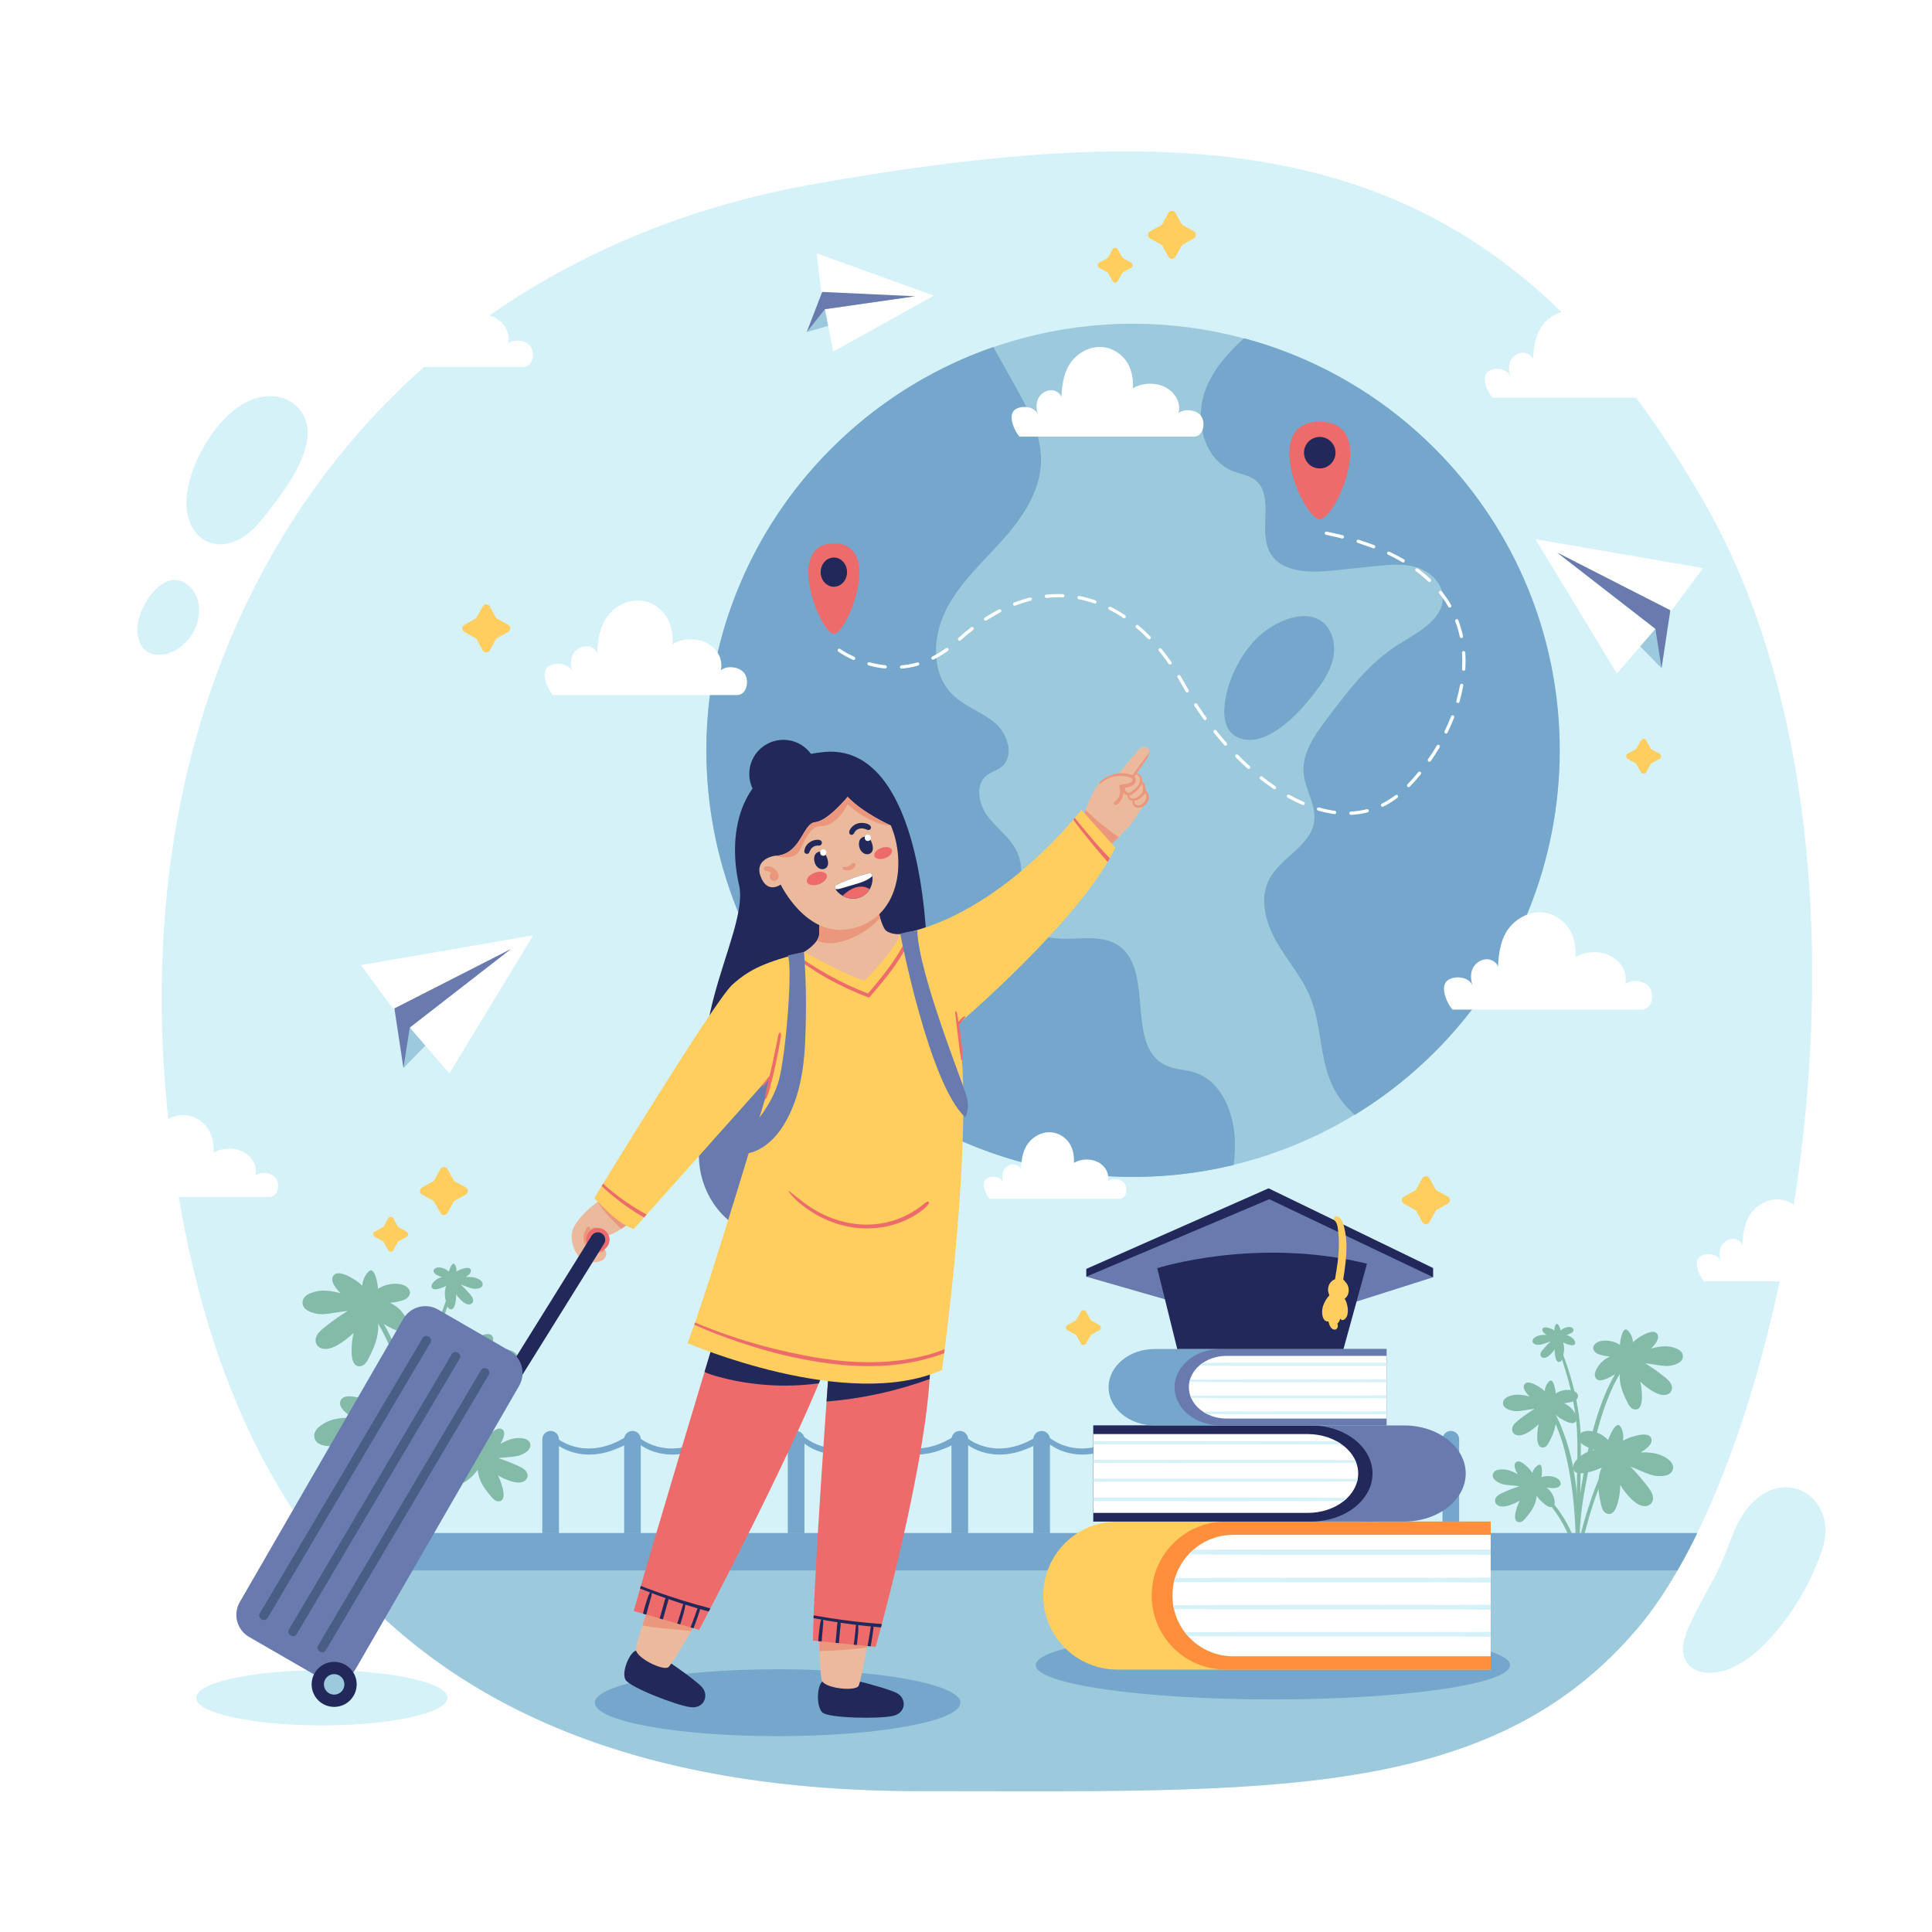 <?xml version="1.0" encoding="utf-8"?>
<!-- Generator: Adobe Illustrator 27.5.0, SVG Export Plug-In . SVG Version: 6.00 Build 0)  -->
<svg version="1.1" xmlns="http://www.w3.org/2000/svg" xmlns:xlink="http://www.w3.org/1999/xlink" x="0px" y="0px"
	 viewBox="0 0 500 500" style="enable-background:new 0 0 500 500;" xml:space="preserve">
<g id="BACKGROUND">
	<rect style="fill:#FFFFFF;" width="500" height="500"/>
	<g>
		<path style="fill:#D5F2F9;" d="M237.816,463.541c-116.175,0-183.654-55.503-194.784-179.155S99.38,67.293,210.685,47.621
			s177.393-9.836,230.263,82.2c52.87,92.036,21.565,245.386-16.696,291.053S327.556,463.541,237.816,463.541z"/>
		<path style="fill:#D5F2F9;" d="M49.127,124.2c-0.773,2.961-1.229,6.085-0.592,9.078c0.638,2.993,2.529,5.847,5.361,7.007
			c2.976,1.219,6.481,0.379,9.168-1.389c2.687-1.768,4.716-4.351,6.671-6.905c3.225-4.211,6.421-8.531,8.42-13.444
			c1.25-3.073,2.005-6.543,0.969-9.694c-0.984-2.992-3.627-5.377-6.703-6.051C60.972,100.296,51.493,115.134,49.127,124.2z"/>
		<path style="fill:#D5F2F9;" d="M40.358,152.455c-2.657,2.59-4.594,6.755-4.786,9.697c-0.143,2.187,0.287,4.595,1.932,6.043
			c2.02,1.778,5.198,1.486,7.589,0.25c3.546-1.833,6.047-5.549,6.41-9.524c0.203-2.227-0.274-4.59-1.696-6.315
			C46.647,148.775,43.116,149.767,40.358,152.455z"/>
		<path style="fill:#D5F2F9;" d="M437.206,420.684c-1.306,2.952-2.496,6.484-0.856,9.265c1.858,3.151,6.37,3.508,9.863,2.423
			c4.992-1.551,9.09-5.152,12.545-9.075c5.687-6.456,10.074-14.054,12.822-22.207c4.32-12.818-8.812-22.03-18.466-11.815
			c-3.973,4.205-5.279,10.054-7.599,15.178C443.007,409.988,439.67,415.114,437.206,420.684z"/>
	</g>
</g>
<g id="OBJECTS">
	<g>
		<polygon style="fill:#9DC9DD;" points="104.408,276.415 137.993,242.061 104.209,263.999 		"/>
		<polygon style="fill:#FFFFFF;" points="137.993,242.061 93.39,249.772 102.007,261.42 132.2,245.618 106.05,265.922 
			116.297,277.802 		"/>
		<polygon style="fill:#697BAE;" points="102.07,260.976 104.408,276.415 106.05,265.922 132.2,245.618 		"/>
	</g>
	<g>
		<polygon style="fill:#9DC9DD;" points="208.783,85.93 241.682,76.513 213.038,78.176 		"/>
		<polygon style="fill:#FFFFFF;" points="241.682,76.513 211.36,65.556 212.585,75.804 236.842,76.672 213.499,80.016 
			215.651,90.981 		"/>
		<polygon style="fill:#697BAE;" points="212.781,75.551 208.783,85.93 213.499,80.016 236.842,76.672 		"/>
	</g>
	<g>
		
			<ellipse transform="matrix(0.707 -0.707 0.707 0.707 -51.412 264.224)" style="fill:#9DC9DD;" cx="293.241" cy="194.172" rx="110.423" ry="110.423"/>
		<path style="fill:#74A7CB;" d="M217.153,114.147c-44.196,42.022-45.959,111.916-3.936,156.113
			c28.195,29.653,68.935,40.202,106.044,31.243c0.27-2.016,0.386-4.052,0.333-6.087c-0.191-7.323-3.364-15.54-10.325-17.823
			c-2.507-0.822-5.279-0.783-7.656-1.927c-10.614-5.107-2.488-25.16-12.578-31.237c-6.536-3.937-16.562,1.274-21.924-4.155
			c-4.741-4.801-1.144-13.222-3.74-19.45c-1.55-3.719-5.103-6.155-7.583-9.331c-2.48-3.175-3.586-8.37-0.411-10.852
			c1.131-0.884,2.607-1.235,3.742-2.115c3.48-2.698,1.757-8.548-1.591-11.409c-3.348-2.86-7.822-4.22-10.971-7.3
			c-5.531-5.41-5.301-14.679-1.903-21.631c3.398-6.952,9.273-12.301,14.457-18.045c5.183-5.744,9.966-12.544,10.291-20.275
			c0.305-7.248-3.344-14.004-6.886-20.334c-1.813-3.24-3.625-6.48-5.438-9.72C242.616,94.815,228.966,102.915,217.153,114.147z"/>
		<path style="fill:#74A7CB;" d="M373.266,118.084c-14.511-15.262-32.346-25.461-51.298-30.547
			c-4.178,3.757-7.884,7.947-9.915,13.123c-3.042,7.753-0.648,18.302,7.12,21.307c1.858,0.719,3.936,0.992,5.535,2.179
			c5.33,3.959,0.767,13.034,3.969,18.851c2.867,5.209,10.197,5.287,16.111,4.674c3.738-0.387,7.477-0.774,11.215-1.162
			c3.528-0.365,7.167-0.721,10.561,0.309c3.394,1.03,6.514,3.813,6.806,7.347c0.491,5.943-6.263,9.384-11.323,12.54
			c-7.722,4.816-13.36,12.27-18.816,19.554c-3.063,4.089-6.282,8.686-5.86,13.778c0.355,4.282,3.292,8.236,2.738,12.497
			c-0.835,6.423-8.726,9.341-11.677,15.108c-2.551,4.985-0.892,11.132,1.877,15.999c2.769,4.867,6.594,9.148,8.728,14.325
			c2.981,7.231,2.406,15.589,5.649,22.706c1.388,3.047,3.445,5.684,5.94,7.858c6.599-4.021,12.876-8.793,18.704-14.334
			C413.526,232.174,415.288,162.28,373.266,118.084z"/>
		<path style="fill:#74A7CB;" d="M316.913,182.563c-0.242,2.455-0.033,5.146,1.596,6.95c1.357,1.504,3.52,2.12,5.57,1.953
			c2.05-0.167,4.004-1.036,5.772-2.123c3.842-2.363,6.949-5.755,9.779-9.271c2.353-2.924,4.613-6.093,5.398-9.734
			c0.785-3.641-0.264-7.866-3.381-9.796c-4.969-3.077-12.686,0.918-16.452,4.692C320.799,169.64,317.513,176.477,316.913,182.563z"
			/>
	</g>
	<g>
		<g>
			<path style="fill:#74A7CB;" d="M142.502,370.323c-1.186,0-2.155,0.97-2.155,2.155v26.917c0,1.185,0.97,2.155,2.155,2.155
				c1.185,0,2.155-0.97,2.155-2.155v-26.917C144.657,371.293,143.687,370.323,142.502,370.323z"/>
			<path style="fill:#74A7CB;" d="M163.681,370.323c-1.186,0-2.155,0.97-2.155,2.155v26.917c0,1.185,0.97,2.155,2.155,2.155
				c1.185,0,2.155-0.97,2.155-2.155v-26.917C165.836,371.293,164.866,370.323,163.681,370.323z"/>
			<path style="fill:#74A7CB;" d="M184.86,370.323c-1.186,0-2.155,0.97-2.155,2.155v26.917c0,1.185,0.97,2.155,2.155,2.155
				c1.185,0,2.155-0.97,2.155-2.155v-26.917C187.015,371.293,186.045,370.323,184.86,370.323z"/>
			<path style="fill:#74A7CB;" d="M206.039,370.323c-1.186,0-2.155,0.97-2.155,2.155v26.917c0,1.185,0.97,2.155,2.155,2.155
				s2.155-0.97,2.155-2.155v-26.917C208.194,371.293,207.224,370.323,206.039,370.323z"/>
			<path style="fill:#74A7CB;" d="M227.218,370.323c-1.186,0-2.155,0.97-2.155,2.155v26.917c0,1.185,0.97,2.155,2.155,2.155
				s2.155-0.97,2.155-2.155v-26.917C229.373,371.293,228.403,370.323,227.218,370.323z"/>
			<path style="fill:#74A7CB;" d="M248.397,370.323c-1.186,0-2.155,0.97-2.155,2.155v26.917c0,1.185,0.97,2.155,2.155,2.155
				s2.155-0.97,2.155-2.155v-26.917C250.552,371.293,249.582,370.323,248.397,370.323z"/>
			<path style="fill:#74A7CB;" d="M269.575,370.323c-1.185,0-2.155,0.97-2.155,2.155v26.917c0,1.185,0.97,2.155,2.155,2.155
				c1.186,0,2.155-0.97,2.155-2.155v-26.917C271.731,371.293,270.761,370.323,269.575,370.323z"/>
			<path style="fill:#74A7CB;" d="M290.754,370.323c-1.186,0-2.155,0.97-2.155,2.155v26.917c0,1.185,0.97,2.155,2.155,2.155
				c1.185,0,2.155-0.97,2.155-2.155v-26.917C292.91,371.293,291.94,370.323,290.754,370.323z"/>
			<path style="fill:#74A7CB;" d="M311.933,370.323c-1.186,0-2.155,0.97-2.155,2.155v26.917c0,1.185,0.97,2.155,2.155,2.155
				c1.185,0,2.155-0.97,2.155-2.155v-26.917C314.089,371.293,313.119,370.323,311.933,370.323z"/>
			<path style="fill:#74A7CB;" d="M333.112,370.323c-1.186,0-2.155,0.97-2.155,2.155v26.917c0,1.185,0.97,2.155,2.155,2.155
				c1.185,0,2.155-0.97,2.155-2.155v-26.917C335.267,371.293,334.298,370.323,333.112,370.323z"/>
			<path style="fill:#74A7CB;" d="M354.291,370.323c-1.185,0-2.155,0.97-2.155,2.155v26.917c0,1.185,0.97,2.155,2.155,2.155
				c1.186,0,2.155-0.97,2.155-2.155v-26.917C356.446,371.293,355.477,370.323,354.291,370.323z"/>
			<path style="fill:#74A7CB;" d="M375.47,370.323c-1.185,0-2.155,0.97-2.155,2.155v26.917c0,1.185,0.97,2.155,2.155,2.155
				c1.186,0,2.155-0.97,2.155-2.155v-26.917C377.625,371.293,376.655,370.323,375.47,370.323z"/>
			<path style="fill:#74A7CB;" d="M163.568,370.851c-0.871,0.424-1.646,1.071-2.494,1.549c-0.9,0.507-1.835,0.954-2.8,1.322
				c-1.862,0.709-3.835,1.136-5.831,1.146c-3.795,0.02-7.396-1.461-10.074-4.139c-0.412-0.412-1.211,0.151-0.836,0.645
				c2.481,3.267,6.529,4.966,10.573,5.063c2.179,0.052,4.379-0.357,6.425-1.097c1.989-0.72,4.452-1.781,5.91-3.359
				C165.009,371.366,164.299,370.496,163.568,370.851z"/>
			<path style="fill:#74A7CB;" d="M185.056,370.851c-0.871,0.424-1.646,1.071-2.494,1.549c-0.899,0.507-1.834,0.954-2.8,1.322
				c-1.862,0.709-3.835,1.136-5.831,1.146c-3.795,0.02-7.396-1.461-10.074-4.139c-0.412-0.412-1.212,0.151-0.836,0.645
				c2.481,3.267,6.529,4.966,10.573,5.063c2.179,0.052,4.379-0.357,6.425-1.097c1.989-0.72,4.452-1.781,5.91-3.359
				C186.497,371.366,185.787,370.496,185.056,370.851z"/>
			<path style="fill:#74A7CB;" d="M206.506,370.851c-0.871,0.424-1.646,1.071-2.494,1.549c-0.899,0.507-1.835,0.954-2.8,1.322
				c-1.862,0.709-3.835,1.136-5.831,1.146c-3.795,0.02-7.396-1.461-10.073-4.139c-0.412-0.412-1.212,0.151-0.836,0.645
				c2.48,3.267,6.528,4.966,10.573,5.063c2.179,0.052,4.379-0.357,6.425-1.097c1.989-0.72,4.452-1.781,5.91-3.359
				C207.947,371.366,207.237,370.496,206.506,370.851z"/>
			<path style="fill:#74A7CB;" d="M227.995,370.851c-0.871,0.424-1.646,1.071-2.494,1.549c-0.899,0.507-1.835,0.954-2.8,1.322
				c-1.862,0.709-3.835,1.136-5.832,1.146c-3.795,0.02-7.396-1.461-10.073-4.139c-0.412-0.412-1.212,0.151-0.836,0.645
				c2.48,3.267,6.528,4.966,10.573,5.063c2.179,0.052,4.379-0.357,6.425-1.097c1.989-0.72,4.452-1.781,5.91-3.359
				C229.436,371.366,228.725,370.496,227.995,370.851z"/>
			<path style="fill:#74A7CB;" d="M248.284,370.851c-0.871,0.424-1.646,1.071-2.494,1.549c-0.899,0.507-1.835,0.954-2.8,1.322
				c-1.862,0.709-3.835,1.136-5.831,1.146c-3.795,0.02-7.396-1.461-10.074-4.139c-0.412-0.412-1.212,0.151-0.836,0.645
				c2.481,3.267,6.528,4.966,10.573,5.063c2.179,0.052,4.379-0.357,6.425-1.097c1.989-0.72,4.452-1.781,5.91-3.359
				C249.725,371.366,249.015,370.496,248.284,370.851z"/>
			<path style="fill:#74A7CB;" d="M269.772,370.851c-0.871,0.424-1.646,1.071-2.494,1.549c-0.899,0.507-1.835,0.954-2.8,1.322
				c-1.862,0.709-3.835,1.136-5.831,1.146c-3.795,0.02-7.396-1.461-10.074-4.139c-0.412-0.412-1.212,0.151-0.836,0.645
				c2.48,3.267,6.528,4.966,10.573,5.063c2.179,0.052,4.379-0.357,6.425-1.097c1.989-0.72,4.452-1.781,5.91-3.359
				C271.213,371.366,270.503,370.496,269.772,370.851z"/>
			<path style="fill:#74A7CB;" d="M291.222,370.851c-0.871,0.424-1.646,1.071-2.494,1.549c-0.899,0.507-1.835,0.954-2.8,1.322
				c-1.862,0.709-3.835,1.136-5.832,1.146c-3.795,0.02-7.396-1.461-10.073-4.139c-0.412-0.412-1.212,0.151-0.836,0.645
				c2.48,3.267,6.528,4.966,10.573,5.063c2.179,0.052,4.379-0.357,6.425-1.097c1.989-0.72,4.452-1.781,5.91-3.359
				C292.663,371.366,291.953,370.496,291.222,370.851z"/>
			<path style="fill:#74A7CB;" d="M312.71,370.851c-0.871,0.424-1.646,1.071-2.494,1.549c-0.899,0.507-1.835,0.954-2.8,1.322
				c-1.862,0.709-3.835,1.136-5.831,1.146c-3.795,0.02-7.396-1.461-10.073-4.139c-0.412-0.412-1.212,0.151-0.836,0.645
				c2.48,3.267,6.528,4.966,10.573,5.063c2.179,0.052,4.379-0.357,6.425-1.097c1.989-0.72,4.452-1.781,5.91-3.359
				C314.151,371.366,313.441,370.496,312.71,370.851z"/>
			<path style="fill:#74A7CB;" d="M332.845,370.851c-0.871,0.424-1.646,1.071-2.494,1.549c-0.899,0.507-1.835,0.954-2.8,1.322
				c-1.862,0.709-3.835,1.136-5.832,1.146c-3.795,0.02-7.396-1.461-10.073-4.139c-0.412-0.412-1.212,0.151-0.836,0.645
				c2.48,3.267,6.528,4.966,10.573,5.063c2.179,0.052,4.379-0.357,6.425-1.097c1.989-0.72,4.452-1.781,5.91-3.359
				C334.286,371.366,333.576,370.496,332.845,370.851z"/>
			<path style="fill:#74A7CB;" d="M354.333,370.851c-0.871,0.424-1.646,1.071-2.494,1.549c-0.9,0.507-1.835,0.954-2.8,1.322
				c-1.862,0.709-3.835,1.136-5.831,1.146c-3.795,0.02-7.396-1.461-10.073-4.139c-0.412-0.412-1.211,0.151-0.836,0.645
				c2.481,3.267,6.529,4.966,10.573,5.063c2.179,0.052,4.379-0.357,6.425-1.097c1.989-0.72,4.452-1.781,5.91-3.359
				C355.774,371.366,355.064,370.496,354.333,370.851z"/>
			<path style="fill:#74A7CB;" d="M375.783,370.851c-0.871,0.424-1.646,1.071-2.494,1.549c-0.899,0.507-1.835,0.954-2.8,1.322
				c-1.862,0.709-3.835,1.136-5.831,1.146c-3.796,0.02-7.396-1.461-10.074-4.139c-0.412-0.412-1.212,0.151-0.836,0.645
				c2.48,3.267,6.529,4.966,10.573,5.063c2.179,0.052,4.379-0.357,6.425-1.097c1.989-0.72,4.452-1.781,5.91-3.359
				C377.224,371.366,376.514,370.496,375.783,370.851z"/>
		</g>
		<g>
			<path style="fill:#83BAA8;" d="M409.113,372.797c-0.066-5.891-1.191-11.68-2.903-17.303c-0.482-1.583-1.019-3.146-1.594-4.698
				c-0.543-1.465-1.061-3.119-1.962-4.407c-0.032-0.046-0.094-0.016-0.086,0.036c0.258,1.829,1.102,3.64,1.675,5.39
				c0.587,1.793,1.145,3.599,1.64,5.419c0.979,3.595,1.694,7.252,2.072,10.96c0.377,3.703,0.294,7.438,0.231,11.155
				c-0.034,1.976-0.098,3.952-0.093,5.929c0.005,1.836-0.184,3.813,0.153,5.622c0.043,0.234,0.418,0.228,0.466,0
				c0.295-1.396,0.214-2.903,0.253-4.325c0.042-1.544,0.07-3.087,0.077-4.632C409.052,378.896,409.147,375.845,409.113,372.797z"/>
			<path style="fill:#83BAA8;" d="M414.375,381.468c-1.076,2.207-1.907,4.526-2.697,6.847c-0.844,2.481-1.628,4.982-2.27,7.523
				c-0.201,0.797-0.41,1.604-0.609,2.416c0.068-4.048,0.506-8.082,1.226-12.131c0.58-3.263,1.234-6.521,1.933-9.761
				c1.266-5.864,2.811-11.753,5.344-17.211c1.412-3.043,3.261-5.803,4.832-8.753c0.026-0.048-0.034-0.092-0.074-0.057
				c-2.197,1.911-3.783,4.599-5.103,7.162c-1.387,2.695-2.497,5.542-3.441,8.419c-2.005,6.111-3.253,12.493-4.267,18.836
				c-0.3,1.876-0.587,3.755-0.832,5.639c-0.003,0.024-0.007,0.048-0.01,0.072c-0.058-0.937-0.123-1.873-0.207-2.808
				c-0.501-5.597-1.447-11.242-3.432-16.521c-1.042-2.77-2.177-5.863-4.383-7.907c-0.026-0.024-0.059,0.006-0.046,0.036
				c1.398,3.236,2.866,6.381,3.922,9.761c1.061,3.395,1.759,6.881,2.304,10.393c0.552,3.55,0.865,7.134,1.08,10.719
				c0.106,1.767,0.16,3.537,0.208,5.306c0,0.009,0,0.018,0,0.027c-0.156-0.419-0.315-0.827-0.463-1.212
				c-0.709-1.839-1.581-3.615-2.613-5.295c-1.954-3.181-4.609-6.492-7.926-8.295c-0.065-0.035-0.129,0.047-0.079,0.102
				c1.232,1.343,2.576,2.588,3.774,3.966c1.272,1.462,2.402,3.051,3.398,4.713c0.968,1.616,1.797,3.317,2.454,5.082
				c0.31,0.833,0.584,1.68,0.824,2.536c0.227,0.812,0.365,1.693,0.633,2.498c0.005,0.02,0.011,0.039,0.019,0.057
				c0.022,0.063,0.041,0.128,0.065,0.19c0.039,0.286,0.086,0.567,0.157,0.839c0.08,0.308,0.565,0.322,0.637,0
				c0.166-0.742,0.169-1.535,0.139-2.325c0.491-2.015,0.858-4.068,1.386-6.075c0.636-2.418,1.324-4.824,2.115-7.196
				c0.755-2.264,1.577-4.531,2.561-6.706c0.955-2.111,2.197-4.012,3.373-5.998c0.006-0.01-0.006-0.023-0.016-0.016
				C416.502,377.572,415.312,379.547,414.375,381.468z"/>
			<path style="fill:#83BAA8;" d="M431.281,353.518c1.533,0.034,4.782-0.768,4.183-2.99c-0.276-1.023-1.472-1.528-2.385-1.803
				c-1.156-0.348-2.383-0.365-3.571-0.2c-0.745,0.104-1.482,0.269-2.211,0.473c0.975-0.975,2.359-2.577,1.601-3.748
				c-0.908-1.403-3.512,0.141-4.499,0.738c-0.649,0.393-1.24,0.861-1.797,1.364c-0.061-1.133-0.511-2.246-1.378-3.073
				c-1.36-1.293-2.014,3.192-1.991,3.78c-0.633-0.425-1.343-0.739-2.125-0.918c-1.359-0.311-3.391-0.385-4.403,0.784
				c-0.963,1.113,0.012,2.231,1.147,2.593c0.892,0.285,1.841,0.455,2.801,0.547c-0.673,0.313-1.307,0.708-1.88,1.213
				c-0.95,0.838-2.618,2.984-1.816,4.338c0.823,1.389,3.147,0.059,4.107-0.45c0.81-0.43,1.553-0.96,2.239-1.555
				c-0.236,1.345-0.147,2.755,0.191,4.108c0.332,1.329,0.889,2.598,1.499,3.82c0.414,0.827,0.901,1.997,1.929,2.2
				c2.259,0.445,2.046-3.272,1.965-4.523c-0.058-0.904-0.193-1.795-0.392-2.67c0.46,0.461,0.948,0.895,1.467,1.289
				c1.393,1.06,3.81,2.799,5.673,1.981c0.863-0.379,1.256-1.295,1.003-2.195c-0.33-1.176-1.479-1.963-2.384-2.679
				c-1.44-1.139-2.944-2.178-4.497-3.144c0.61,0.084,1.221,0.168,1.831,0.26C428.811,353.242,430.044,353.49,431.281,353.518z"/>
			<path style="fill:#83BAA8;" d="M392.529,365.204c-1.283,0.029-4.002-0.643-3.5-2.503c0.231-0.856,1.232-1.279,1.996-1.509
				c0.968-0.291,1.994-0.305,2.988-0.167c0.623,0.087,1.24,0.225,1.85,0.396c-0.816-0.816-1.974-2.156-1.34-3.137
				c0.759-1.174,2.939,0.118,3.765,0.618c0.543,0.329,1.037,0.72,1.504,1.141c0.051-0.948,0.427-1.88,1.153-2.571
				c1.138-1.082,1.686,2.671,1.666,3.163c0.53-0.356,1.124-0.619,1.779-0.769c1.137-0.26,2.838-0.322,3.684,0.656
				c0.806,0.931-0.01,1.867-0.96,2.17c-0.747,0.238-1.54,0.381-2.344,0.458c0.563,0.262,1.094,0.592,1.573,1.015
				c0.795,0.702,2.191,2.497,1.519,3.63c-0.689,1.162-2.634,0.05-3.437-0.377c-0.678-0.36-1.3-0.803-1.874-1.301
				c0.198,1.126,0.123,2.305-0.16,3.438c-0.278,1.112-0.744,2.174-1.255,3.196c-0.346,0.692-0.754,1.671-1.614,1.841
				c-1.89,0.373-1.712-2.738-1.645-3.786c0.049-0.756,0.162-1.502,0.328-2.234c-0.385,0.386-0.793,0.749-1.228,1.079
				c-1.166,0.887-3.189,2.342-4.747,1.658c-0.722-0.317-1.051-1.084-0.84-1.837c0.276-0.984,1.238-1.643,1.995-2.242
				c1.205-0.953,2.464-1.823,3.763-2.631c-0.511,0.071-1.022,0.141-1.532,0.217C394.596,364.973,393.564,365.181,392.529,365.204z"
				/>
			<path style="fill:#83BAA8;" d="M398.836,347.968c-0.709,0.156-2.29,0.079-2.215-1.007c0.035-0.5,0.544-0.844,0.943-1.054
				c0.505-0.267,1.073-0.387,1.64-0.418c0.355-0.02,0.712-0.01,1.07,0.018c-0.541-0.364-1.33-0.981-1.085-1.594
				c0.294-0.734,1.643-0.255,2.156-0.067c0.337,0.123,0.654,0.287,0.959,0.469c-0.075-0.532,0.032-1.089,0.359-1.552
				c0.514-0.724,1.226,1.298,1.269,1.574c0.255-0.255,0.556-0.466,0.903-0.62c0.603-0.268,1.539-0.488,2.116-0.037
				c0.548,0.429,0.198,1.037-0.296,1.309c-0.389,0.214-0.813,0.379-1.251,0.509c0.341,0.084,0.672,0.209,0.984,0.392
				c0.518,0.303,1.488,1.147,1.238,1.849c-0.256,0.72-1.456,0.314-1.948,0.165c-0.415-0.126-0.809-0.304-1.181-0.518
				c0.232,0.603,0.319,1.266,0.286,1.925c-0.033,0.647-0.176,1.287-0.348,1.91c-0.117,0.422-0.236,1.009-0.695,1.197
				c-1.008,0.413-1.248-1.333-1.325-1.921c-0.055-0.425-0.074-0.851-0.061-1.275c-0.171,0.256-0.358,0.502-0.564,0.732
				c-0.55,0.619-1.514,1.647-2.453,1.437c-0.435-0.097-0.701-0.487-0.666-0.928c0.046-0.576,0.508-1.046,0.862-1.461
				c0.565-0.66,1.168-1.28,1.801-1.87c-0.276,0.095-0.552,0.189-0.826,0.288C399.958,347.615,399.408,347.843,398.836,347.968z"/>
			<path style="fill:#83BAA8;" d="M389.038,384.142c-1.138-0.253-3.391-1.435-2.545-2.967c0.389-0.705,1.365-0.861,2.088-0.898
				c0.917-0.047,1.826,0.163,2.673,0.501c0.531,0.212,1.045,0.468,1.547,0.751c-0.543-0.897-1.274-2.331-0.502-3.058
				c0.925-0.871,2.567,0.742,3.188,1.362c0.408,0.408,0.759,0.86,1.079,1.333c0.251-0.825,0.785-1.566,1.575-2.018
				c1.239-0.708,0.908,2.722,0.783,3.152c0.545-0.199,1.126-0.302,1.736-0.292c1.06,0.017,2.574,0.331,3.108,1.378
				c0.509,0.996-0.414,1.645-1.317,1.706c-0.711,0.048-1.442,0.002-2.168-0.105c0.44,0.353,0.837,0.76,1.168,1.237
				c0.549,0.792,1.391,2.678,0.553,3.533c-0.86,0.876-2.335-0.528-2.951-1.078c-0.52-0.465-0.972-0.991-1.371-1.555
				c-0.07,1.036-0.392,2.061-0.887,2.999c-0.486,0.921-1.128,1.757-1.8,2.548c-0.456,0.536-1.028,1.311-1.823,1.274
				c-1.749-0.081-0.917-2.787-0.63-3.697c0.207-0.656,0.469-1.29,0.774-1.9c-0.423,0.257-0.862,0.488-1.317,0.686
				c-1.221,0.529-3.322,1.375-4.548,0.433c-0.568-0.436-0.692-1.184-0.342-1.803c0.457-0.808,1.448-1.181,2.246-1.545
				c1.27-0.579,2.569-1.074,3.891-1.505c-0.466-0.049-0.932-0.097-1.399-0.141C390.912,384.387,389.957,384.346,389.038,384.142z"/>
			<path style="fill:#83BAA8;" d="M427.702,381.802c1.641,0.447,5.35,0.452,5.3-2.1c-0.024-1.174-1.176-2.038-2.084-2.577
				c-1.151-0.683-2.467-1.029-3.789-1.169c-0.829-0.088-1.666-0.107-2.505-0.082c1.309-0.789,3.227-2.142,2.725-3.605
				c-0.602-1.753-3.816-0.787-5.038-0.408c-0.803,0.249-1.564,0.595-2.298,0.987c0.237-1.235,0.051-2.553-0.661-3.674
				c-1.118-1.755-3.021,2.896-3.152,3.535c-0.568-0.627-1.247-1.154-2.042-1.556c-1.379-0.698-3.546-1.321-4.947-0.333
				c-1.333,0.94-0.584,2.404,0.541,3.097c0.884,0.545,1.859,0.982,2.868,1.337c-0.807,0.157-1.596,0.412-2.347,0.803
				c-1.246,0.648-3.615,2.511-3.113,4.183c0.514,1.715,3.371,0.905,4.54,0.613c0.987-0.246,1.928-0.618,2.825-1.075
				c-0.614,1.385-0.895,2.925-0.893,4.472c0.002,1.518,0.262,3.033,0.592,4.511c0.224,1.001,0.436,2.39,1.487,2.883
				c2.311,1.083,3.076-2.974,3.324-4.342c0.179-0.988,0.271-1.983,0.291-2.978c0.371,0.619,0.781,1.216,1.234,1.779
				c1.215,1.512,3.352,4.03,5.575,3.648c1.03-0.177,1.698-1.058,1.667-2.094c-0.041-1.354-1.067-2.508-1.849-3.519
				c-1.245-1.61-2.585-3.131-3.999-4.584c0.634,0.254,1.269,0.507,1.9,0.769C425.117,380.845,426.378,381.442,427.702,381.802z"/>
		</g>
		<g>
			<path style="fill:#83BAA8;" d="M109.945,363.205c0.079-7.057,1.427-13.992,3.478-20.729c0.577-1.896,1.221-3.769,1.91-5.628
				c0.651-1.756,1.271-3.736,2.351-5.279c0.038-0.055,0.112-0.019,0.103,0.044c-0.309,2.191-1.32,4.361-2.006,6.457
				c-0.703,2.148-1.371,4.311-1.965,6.492c-1.173,4.307-2.03,8.688-2.482,13.13c-0.452,4.436-0.353,8.911-0.277,13.363
				c0.041,2.368,0.118,4.734,0.111,7.103c-0.006,2.199,0.22,4.568-0.183,6.736c-0.052,0.28-0.501,0.273-0.559,0
				c-0.354-1.672-0.257-3.478-0.303-5.182c-0.05-1.85-0.084-3.698-0.092-5.549C110.017,370.511,109.903,366.857,109.945,363.205z"/>
			<path style="fill:#83BAA8;" d="M103.64,373.593c1.289,2.644,2.284,5.422,3.23,8.203c1.011,2.972,1.951,5.968,2.72,9.012
				c0.241,0.954,0.491,1.921,0.73,2.895c-0.081-4.849-0.607-9.683-1.469-14.533c-0.695-3.909-1.478-7.812-2.316-11.693
				c-1.517-7.025-3.367-14.08-6.402-20.618c-1.692-3.646-3.907-6.952-5.788-10.486c-0.031-0.058,0.04-0.111,0.089-0.069
				c2.631,2.289,4.532,5.509,6.113,8.581c1.662,3.229,2.992,6.639,4.122,10.086c2.401,7.321,3.896,14.967,5.112,22.565
				c0.359,2.248,0.703,4.498,0.997,6.755c0.004,0.028,0.009,0.058,0.012,0.087c0.07-1.122,0.148-2.244,0.248-3.364
				c0.601-6.706,1.733-13.468,4.112-19.793c1.248-3.318,2.608-7.024,5.251-9.472c0.031-0.029,0.071,0.007,0.055,0.043
				c-1.674,3.877-3.433,7.644-4.699,11.694c-1.271,4.067-2.107,8.244-2.761,12.45c-0.661,4.253-1.037,8.547-1.294,12.842
				c-0.127,2.117-0.192,4.237-0.249,6.356c0,0.01,0,0.021,0,0.032c0.187-0.502,0.377-0.99,0.555-1.452
				c0.849-2.204,1.894-4.331,3.13-6.343c2.341-3.811,5.521-7.777,9.495-9.937c0.078-0.043,0.154,0.057,0.094,0.122
				c-1.475,1.609-3.085,3.101-4.521,4.752c-1.524,1.752-2.878,3.655-4.071,5.646c-1.16,1.935-2.152,3.973-2.94,6.088
				c-0.372,0.998-0.7,2.012-0.986,3.038c-0.271,0.972-0.438,2.028-0.759,2.992c-0.006,0.025-0.013,0.047-0.023,0.069
				c-0.026,0.076-0.049,0.153-0.077,0.228c-0.046,0.342-0.103,0.68-0.188,1.005c-0.096,0.368-0.677,0.385-0.763,0
				c-0.199-0.889-0.203-1.839-0.166-2.785c-0.589-2.414-1.028-4.874-1.661-7.277c-0.762-2.896-1.586-5.779-2.534-8.62
				c-0.905-2.712-1.889-5.428-3.068-8.034c-1.144-2.529-2.632-4.807-4.041-7.185c-0.007-0.012,0.007-0.028,0.019-0.019
				C101.093,368.925,102.518,371.292,103.64,373.593z"/>
			<path style="fill:#83BAA8;" d="M83.387,340.109c-1.837,0.041-5.729-0.92-5.011-3.582c0.33-1.225,1.764-1.831,2.857-2.16
				c1.385-0.417,2.855-0.437,4.278-0.239c0.893,0.124,1.775,0.322,2.649,0.567c-1.167-1.168-2.826-3.087-1.918-4.49
				c1.087-1.681,4.207,0.169,5.389,0.885c0.778,0.47,1.485,1.031,2.153,1.634c0.073-1.357,0.612-2.69,1.65-3.681
				c1.63-1.549,2.413,3.824,2.385,4.528c0.759-0.509,1.609-0.885,2.546-1.1c1.628-0.373,4.062-0.461,5.274,0.939
				c1.154,1.333-0.014,2.673-1.374,3.107c-1.069,0.341-2.205,0.545-3.356,0.655c0.806,0.375,1.566,0.848,2.252,1.453
				c1.138,1.004,3.137,3.575,2.175,5.197c-0.986,1.664-3.771,0.071-4.921-0.539c-0.97-0.515-1.861-1.15-2.682-1.863
				c0.283,1.612,0.176,3.301-0.229,4.922c-0.398,1.592-1.064,3.112-1.796,4.576c-0.495,0.991-1.08,2.393-2.31,2.635
				c-2.706,0.533-2.451-3.92-2.355-5.419c0.07-1.083,0.232-2.15,0.47-3.199c-0.551,0.552-1.136,1.072-1.758,1.544
				c-1.668,1.269-4.565,3.353-6.796,2.374c-1.034-0.454-1.505-1.551-1.202-2.63c0.396-1.409,1.772-2.352,2.856-3.209
				c1.725-1.364,3.527-2.61,5.387-3.766c-0.731,0.101-1.463,0.201-2.193,0.311C86.347,339.779,84.87,340.076,83.387,340.109z"/>
			<path style="fill:#83BAA8;" d="M129.812,354.109c1.537,0.034,4.794-0.77,4.193-2.998c-0.277-1.025-1.476-1.532-2.391-1.807
				c-1.159-0.349-2.389-0.366-3.58-0.2c-0.747,0.104-1.485,0.27-2.216,0.474c0.977-0.978,2.365-2.583,1.605-3.758
				c-0.91-1.407-3.521,0.141-4.51,0.74c-0.651,0.394-1.243,0.863-1.801,1.367c-0.061-1.136-0.512-2.252-1.381-3.08
				c-1.364-1.296-2.02,3.2-1.995,3.789c-0.635-0.426-1.346-0.741-2.131-0.921c-1.362-0.312-3.399-0.386-4.414,0.786
				c-0.965,1.115,0.012,2.237,1.15,2.6c0.895,0.285,1.845,0.456,2.809,0.548c-0.674,0.314-1.311,0.709-1.885,1.216
				c-0.953,0.841-2.625,2.991-1.82,4.349c0.825,1.393,3.155,0.06,4.118-0.451c0.812-0.431,1.557-0.962,2.245-1.559
				c-0.237,1.349-0.147,2.762,0.192,4.119c0.333,1.332,0.891,2.605,1.503,3.829c0.415,0.829,0.904,2.002,1.934,2.206
				c2.264,0.446,2.051-3.28,1.97-4.535c-0.058-0.906-0.194-1.799-0.393-2.677c0.461,0.462,0.95,0.897,1.471,1.292
				c1.396,1.062,3.82,2.806,5.687,1.986c0.865-0.38,1.259-1.298,1.006-2.201c-0.331-1.179-1.483-1.968-2.39-2.686
				c-1.443-1.142-2.951-2.184-4.508-3.151c0.612,0.085,1.224,0.168,1.835,0.26C127.335,353.832,128.572,354.081,129.812,354.109z"/>
			<path style="fill:#83BAA8;" d="M122.257,333.461c0.849,0.186,2.744,0.095,2.653-1.207c-0.042-0.599-0.652-1.011-1.13-1.263
				c-0.605-0.32-1.286-0.463-1.964-0.501c-0.426-0.024-0.854-0.012-1.281,0.022c0.649-0.436,1.593-1.176,1.3-1.91
				c-0.352-0.88-1.969-0.305-2.583-0.081c-0.404,0.148-0.783,0.343-1.148,0.562c0.09-0.637-0.039-1.305-0.431-1.859
				c-0.615-0.868-1.469,1.555-1.52,1.885c-0.306-0.306-0.666-0.558-1.082-0.743c-0.722-0.321-1.844-0.585-2.535-0.045
				c-0.657,0.514-0.237,1.242,0.355,1.568c0.465,0.256,0.974,0.454,1.498,0.61c-0.408,0.101-0.805,0.251-1.178,0.469
				c-0.62,0.362-1.782,1.374-1.484,2.215c0.306,0.863,1.744,0.377,2.334,0.198c0.498-0.151,0.969-0.364,1.415-0.62
				c-0.279,0.723-0.383,1.516-0.342,2.306c0.039,0.775,0.21,1.542,0.417,2.288c0.14,0.505,0.283,1.209,0.833,1.434
				c1.208,0.494,1.495-1.596,1.587-2.301c0.066-0.509,0.088-1.019,0.073-1.528c0.205,0.307,0.43,0.601,0.675,0.877
				c0.659,0.741,1.814,1.973,2.939,1.722c0.521-0.117,0.84-0.583,0.798-1.112c-0.055-0.69-0.608-1.253-1.033-1.75
				c-0.676-0.791-1.399-1.533-2.158-2.24c0.33,0.114,0.661,0.227,0.99,0.344C120.913,333.037,121.571,333.31,122.257,333.461z"/>
			<path style="fill:#83BAA8;" d="M133.994,376.796c1.364-0.303,4.063-1.719,3.049-3.555c-0.466-0.844-1.635-1.031-2.501-1.076
				c-1.098-0.056-2.187,0.196-3.202,0.6c-0.636,0.254-1.252,0.56-1.853,0.899c0.65-1.075,1.526-2.792,0.601-3.663
				c-1.108-1.044-3.075,0.889-3.819,1.632c-0.489,0.489-0.909,1.031-1.293,1.597c-0.3-0.989-0.94-1.875-1.887-2.418
				c-1.484-0.848-1.088,3.262-0.938,3.776c-0.653-0.238-1.349-0.362-2.08-0.35c-1.269,0.021-3.083,0.397-3.724,1.651
				c-0.61,1.194,0.496,1.971,1.578,2.044c0.852,0.058,1.727,0.002,2.597-0.125c-0.527,0.423-1.002,0.91-1.399,1.482
				c-0.658,0.948-1.667,3.209-0.662,4.232c1.03,1.05,2.797-0.632,3.535-1.291c0.623-0.557,1.165-1.187,1.642-1.863
				c0.084,1.242,0.469,2.469,1.063,3.592c0.583,1.103,1.351,2.105,2.157,3.052c0.546,0.642,1.232,1.571,2.184,1.526
				c2.095-0.097,1.098-3.339,0.755-4.429c-0.248-0.787-0.561-1.545-0.928-2.276c0.507,0.308,1.033,0.585,1.578,0.821
				c1.462,0.634,3.979,1.647,5.449,0.519c0.681-0.523,0.829-1.419,0.41-2.16c-0.548-0.968-1.735-1.415-2.691-1.851
				c-1.521-0.694-3.078-1.287-4.661-1.802c0.558-0.058,1.117-0.117,1.676-0.169C131.749,377.089,132.893,377.041,133.994,376.796z"
				/>
			<path style="fill:#83BAA8;" d="M87.676,373.993c-1.965,0.535-6.41,0.541-6.349-2.516c0.028-1.406,1.408-2.441,2.497-3.087
				c1.379-0.818,2.955-1.233,4.539-1.4c0.993-0.105,1.996-0.128,3.001-0.098c-1.569-0.945-3.866-2.567-3.264-4.319
				c0.721-2.1,4.572-0.943,6.036-0.489c0.962,0.299,1.873,0.712,2.753,1.183c-0.284-1.48-0.061-3.059,0.792-4.402
				c1.339-2.102,3.619,3.47,3.776,4.235c0.68-0.751,1.494-1.383,2.446-1.864c1.652-0.836,4.248-1.582,5.926-0.399
				c1.597,1.126,0.699,2.88-0.648,3.71c-1.059,0.653-2.227,1.176-3.436,1.602c0.967,0.188,1.912,0.494,2.812,0.962
				c1.493,0.776,4.33,3.008,3.729,5.011c-0.616,2.054-4.038,1.084-5.439,0.735c-1.182-0.295-2.31-0.74-3.384-1.288
				c0.736,1.659,1.072,3.504,1.069,5.357c-0.002,1.819-0.314,3.634-0.71,5.404c-0.268,1.199-0.522,2.863-1.782,3.453
				c-2.769,1.297-3.685-3.563-3.982-5.202c-0.214-1.183-0.325-2.375-0.349-3.567c-0.445,0.742-0.936,1.456-1.478,2.132
				c-1.456,1.812-4.016,4.828-6.678,4.37c-1.234-0.212-2.034-1.267-1.997-2.509c0.049-1.622,1.278-3.004,2.215-4.216
				c1.491-1.929,3.097-3.751,4.79-5.492c-0.76,0.304-1.52,0.608-2.277,0.921C90.772,372.847,89.261,373.562,87.676,373.993z"/>
		</g>
		<path style="fill:#9DC9DD;" d="M79.898,396.758c32.782,45.514,86.02,66.783,157.918,66.783c89.74,0,148.175,3,186.436-42.667
			c5.189-6.194,10.248-14.382,14.989-24.116H79.898z"/>
		<path style="fill:#74A7CB;" d="M434.128,406.422c1.738-3.021,3.446-6.241,5.113-9.664H79.898c2.419,3.358,4.963,6.569,7.604,9.664
			H434.128z"/>
	</g>
	<g>
		<path style="fill:#FFCE5E;" d="M101.787,315.303l1.123,2.034c0.07,0.126,0.173,0.23,0.299,0.3l2.034,1.123
			c0.526,0.291,0.526,1.047,0,1.338l-2.034,1.123c-0.126,0.07-0.23,0.173-0.299,0.299l-1.123,2.034
			c-0.291,0.526-1.047,0.526-1.338,0l-1.123-2.034c-0.07-0.126-0.174-0.23-0.3-0.299l-2.034-1.123c-0.526-0.291-0.526-1.047,0-1.338
			l2.034-1.123c0.126-0.07,0.23-0.174,0.3-0.3l1.123-2.034C100.74,314.777,101.497,314.777,101.787,315.303z"/>
		<path style="fill:#FFCE5E;" d="M289.277,64.511l1.123,2.034c0.07,0.126,0.174,0.23,0.3,0.299l2.034,1.123
			c0.526,0.291,0.526,1.047,0,1.338L290.7,70.43c-0.126,0.07-0.23,0.174-0.3,0.3l-1.123,2.034c-0.291,0.526-1.047,0.526-1.338,0
			l-1.123-2.034c-0.07-0.126-0.173-0.23-0.3-0.3l-2.034-1.123c-0.526-0.291-0.526-1.047,0-1.338l2.034-1.123
			c0.126-0.07,0.23-0.173,0.3-0.299l1.123-2.034C288.23,63.985,288.986,63.985,289.277,64.511z"/>
		<path style="fill:#FFCE5E;" d="M426.028,191.598l1.123,2.034c0.07,0.126,0.174,0.23,0.3,0.299l2.034,1.123
			c0.526,0.291,0.526,1.047,0,1.338l-2.034,1.123c-0.126,0.07-0.23,0.173-0.3,0.3l-1.123,2.034c-0.291,0.526-1.047,0.526-1.338,0
			l-1.123-2.034c-0.07-0.126-0.173-0.23-0.3-0.3l-2.034-1.123c-0.526-0.291-0.526-1.047,0-1.338l2.034-1.123
			c0.126-0.07,0.23-0.173,0.3-0.299l1.123-2.034C424.981,191.072,425.738,191.072,426.028,191.598z"/>
		<path style="fill:#FFCE5E;" d="M281.062,339.464l1.123,2.034c0.07,0.126,0.173,0.23,0.299,0.3l2.034,1.123
			c0.526,0.291,0.526,1.047,0,1.338l-2.034,1.123c-0.126,0.07-0.23,0.173-0.299,0.299l-1.123,2.034
			c-0.291,0.526-1.047,0.526-1.338,0l-1.123-2.034c-0.07-0.126-0.173-0.23-0.3-0.299l-2.034-1.123c-0.526-0.291-0.526-1.047,0-1.338
			l2.034-1.123c0.126-0.07,0.23-0.173,0.3-0.3l1.123-2.034C280.015,338.938,280.772,338.938,281.062,339.464z"/>
		<path style="fill:#FFCE5E;" d="M115.809,302.565l1.543,2.795c0.096,0.173,0.238,0.316,0.412,0.412l2.795,1.543
			c0.723,0.399,0.723,1.439,0,1.838l-2.795,1.543c-0.173,0.096-0.316,0.238-0.412,0.412l-1.543,2.795
			c-0.399,0.723-1.439,0.723-1.838,0l-1.544-2.795c-0.096-0.173-0.238-0.316-0.412-0.412l-2.795-1.543
			c-0.723-0.399-0.723-1.439,0-1.838l2.795-1.543c0.173-0.096,0.316-0.238,0.412-0.412l1.544-2.795
			C114.37,301.841,115.41,301.841,115.809,302.565z"/>
		<path style="fill:#FFCE5E;" d="M304.221,55.111l1.543,2.795c0.096,0.173,0.238,0.316,0.412,0.412l2.795,1.543
			c0.723,0.399,0.723,1.439,0,1.838l-2.795,1.544c-0.173,0.096-0.316,0.238-0.412,0.412l-1.543,2.795
			c-0.399,0.723-1.439,0.723-1.838,0l-1.543-2.795c-0.096-0.173-0.238-0.316-0.412-0.412l-2.795-1.544
			c-0.723-0.399-0.723-1.439,0-1.838l2.795-1.543c0.173-0.096,0.316-0.238,0.412-0.412l1.543-2.795
			C302.782,54.388,303.821,54.388,304.221,55.111z"/>
		<path style="fill:#FFCE5E;" d="M369.939,304.936l1.543,2.795c0.096,0.173,0.238,0.316,0.412,0.412l2.795,1.543
			c0.723,0.399,0.723,1.439,0,1.838l-2.795,1.543c-0.173,0.096-0.316,0.238-0.412,0.412l-1.543,2.795
			c-0.399,0.723-1.439,0.723-1.838,0l-1.544-2.795c-0.096-0.173-0.238-0.316-0.412-0.412l-2.795-1.543
			c-0.723-0.399-0.723-1.439,0-1.838l2.795-1.543c0.173-0.096,0.316-0.238,0.412-0.412l1.544-2.795
			C368.5,304.213,369.539,304.213,369.939,304.936z"/>
		<path style="fill:#FFCE5E;" d="M126.762,156.954l1.543,2.795c0.096,0.173,0.238,0.316,0.412,0.412l2.795,1.543
			c0.723,0.399,0.723,1.439,0,1.838l-2.795,1.544c-0.173,0.096-0.316,0.238-0.412,0.412l-1.543,2.795
			c-0.399,0.723-1.439,0.723-1.838,0l-1.543-2.795c-0.096-0.173-0.238-0.316-0.412-0.412l-2.795-1.544
			c-0.723-0.399-0.723-1.439,0-1.838l2.795-1.543c0.173-0.096,0.316-0.238,0.412-0.412l1.543-2.795
			C125.323,156.231,126.363,156.231,126.762,156.954z"/>
	</g>
	<g>
		<ellipse style="fill:#74A7CB;" cx="201.255" cy="440.661" rx="47.305" ry="8.657"/>
		<path style="fill:#D5F2F9;" d="M115.802,439.393c0,3.945-14.56,7.143-32.52,7.143c-17.961,0-32.521-3.198-32.521-7.143
			c0-3.945,14.56-7.142,32.521-7.142C101.242,432.251,115.802,435.448,115.802,439.393z"/>
		<g>
			<path style="fill:#222859;" d="M213.372,194.608c-22.954,2.086-25.054,21.74-22.106,34.44c2.947,12.7-18.948,42.189-2.948,62.854
				c16.001,20.664,43.37,14.637,49.055-10.117C243.058,257.031,241.794,192.025,213.372,194.608z"/>
			<path style="fill:#697BAE;" d="M208.082,247.257c-12.704,3.777-21.906,32.215-26.094,44.778
				c-4.188,12.564,3.866,26.738,16.268,27.866c12.403,1.128,29.799-6.443,34.953-20.134c5.154-13.691,6.765-34.148,6.121-43.329
				c-0.644-9.181-3.705-12.886-7.248-13.369C228.538,242.586,214.042,245.486,208.082,247.257z"/>
			<path style="fill:#222859;" d="M212.948,435.096c-1.558,0.979-1.787,6.647-0.073,8.116c1.714,1.469,14.573,1.669,18.152,0.881
				c3.579-0.788,3.575-4.457,1.238-5.828c-2.337-1.371-13.171-3.942-13.171-3.942L212.948,435.096z"/>
			<path style="fill:#EBBA9D;" d="M211.997,422.961c0,0,0.11,9.623,0.659,11.826c0.549,2.203,8.781,3.014,9.549,1.507
				c0.768-1.507,2.854-14.029,2.854-14.029L211.997,422.961z"/>
			<path style="fill:#222859;" d="M164.738,427.111c-1.8,0.381-3.973,5.621-2.872,7.591c1.101,1.97,13.099,6.6,16.73,7.097
				c3.631,0.497,4.895-2.948,3.175-5.042c-1.72-2.094-10.998-8.249-10.998-8.249L164.738,427.111z"/>
			<path style="fill:#EBBA9D;" d="M168.037,415.394c0,0-3.221,9.069-3.467,11.326c-0.246,2.257,7.199,5.862,8.441,4.713
				c1.242-1.149,7.524-12.18,7.524-12.18L168.037,415.394z"/>
			<path style="fill:#EB977D;" d="M212.096,427.316c4.092-0.114,8.177-0.424,12.243-0.902c0.417-2.332,0.719-4.148,0.719-4.148
				l-13.061,0.695C211.997,422.961,212.02,424.945,212.096,427.316z"/>
			<path style="fill:#EB977D;" d="M166.248,420.665c1.572,0.336,3.184,0.505,4.787,0.668c2.613,0.266,5.226,0.531,7.839,0.797
				c0.968-1.662,1.66-2.877,1.66-2.877l-12.497-3.859C168.037,415.394,167.134,417.938,166.248,420.665z"/>
			<path style="fill:#ED6C6B;" d="M184.652,347.366c0,0-16.773,55.421-20.638,69.566l16.928,4.87c0,0,27.363-51.942,33.855-71.421
				c0,0-4.174,56-4.406,74.203l16.232,1.623c0,0,14.377-51.015,14.145-75.131c-0.232-24.116-25.971-19.478-25.971-19.478
				L184.652,347.366z"/>
			<path style="fill:#222859;" d="M231.381,333.731c-4.754-0.935-9.527-1.783-14.319-2.393c-1.402,0.106-2.265,0.26-2.265,0.26
				l-30.145,15.768c0,0-0.897,2.963-2.322,7.688c0.995,0.481,2.058,0.821,3.125,1.12c8.57,2.407,17.632,3.019,26.453,1.829
				c1.178-2.866,2.164-5.448,2.889-7.622c0,0-0.367,4.928-0.89,12.336c9.102-0.731,18.1-2.694,26.68-5.822
				c0.133-2.067,0.199-4.019,0.182-5.818C240.675,341.337,236.42,336.29,231.381,333.731z"/>
			<path style="fill:#EBBA9D;" d="M155.28,310.651c-2.628,1.701-5.488,4.406-6.802,6.957c-1.314,2.551,0,6.415,1.701,7.961
				s4.715,1.237,5.797,0.541c1.082-0.696,1.314-2.628,0.155-2.86c-1.159-0.232-1.932-2.087-1.932-2.087s2.319-2.087,2.86-1.546
				c0.541,0.541,5.102-2.164,6.184-3.633c1.082-1.469-3.865-5.797-3.865-5.797L155.28,310.651z"/>
			<path style="fill:#EB977D;" d="M159.376,310.187l-4.097,0.464c-0.206,0.133-0.414,0.282-0.621,0.427
				c1.718,2.532,3.776,4.828,6.055,6.873c0.027,0.024,0.055,0.048,0.083,0.072c1.049-0.689,2.018-1.459,2.445-2.038
				C164.323,314.516,159.376,310.187,159.376,310.187z"/>
			<path style="fill:#EBBA9D;" d="M280.332,211.222c0,0,1.668-4.811,3.335-7.504c1.668-2.694,5.772-3.464,5.772-3.464
				s4.81-5.901,5.644-6.606c0.834-0.706,2.501-0.192,2.373,0.834c-0.128,1.026-3.335,5.644-3.335,5.644s1.219,0.898,1.219,2.181
				c0,0,1.155,0.77,0.834,2.309c0,0,1.089,0.829,0.768,2.112c-0.321,1.283-1.892,2.752-2.918,4.676
				c-1.026,1.924-3.11,3.666-3.815,4.564c-0.706,0.898-3.464,3.143-3.464,3.143S280.204,213.146,280.332,211.222z"/>
			<path style="fill:#EB977D;" d="M286.746,219.111c0,0,1.733-1.411,2.803-2.444c-2.647-1.796-5.155-3.799-7.479-5.998
				c-0.371-0.352-0.75-0.709-1.16-1.015c-0.358,0.932-0.579,1.567-0.579,1.567C280.204,213.146,286.746,219.111,286.746,219.111z"/>
			<circle style="fill:#222859;" cx="202.735" cy="200.292" r="8.825"/>
			<path style="fill:#FFCE5E;" d="M208.072,246.38c-9.971,2.667-13.913,4.29-18.551,8.464c-4.638,4.174-35.71,55.189-35.71,55.189
				s6.029,6.879,10.203,8.039l35.942-40.271c0,0-16.232,54.957-22.029,69.798c0,0,41.276,17.855,65.856,6.957
				c0,0,8.812-62.145,4.174-89.508c0,0,31.884-27.131,40.696-45.682l-8.803-9.791c0,0-20.716,27.175-46.849,32.168l-11.478,2.667
				L208.072,246.38z"/>
			<path style="fill:#EBBA9D;" d="M212.015,234.901c0,0,0.116,4.406,0,6.841c-0.116,2.435-3.942,4.638-3.942,4.638
				s11.826,6.493,15.652,7.42c0,0,7.42-7.188,9.275-12.058c0,0-2.087,0.232-3.594-0.812c-1.507-1.044-2.783-8.348-2.783-8.348
				L212.015,234.901z"/>
			<path style="fill:#EB977D;" d="M227.781,237.553c-0.695-2.332-1.158-4.97-1.158-4.97l-14.609,2.319c0,0,0.116,4.406,0,6.841
				c-0.027,0.565-0.258,1.116-0.591,1.631c0.867,0.406,1.8,0.668,2.756,0.733c1.192,0.081,2.387-0.119,3.544-0.42
				C221.58,242.684,225.114,240.511,227.781,237.553z"/>
			<path style="fill:#EBBA9D;" d="M200.422,221.495c0,0-5.316,0.777-3.552,5.381c1.764,4.604,5.166,2.045,5.166,2.045
				s6.52,13.617,17.758,11.516c13.238-2.475,14.745-17.435,10.763-26.799c0,0-7.103-3.121-11.193-7.426c0,0-5.058,6.242-8.395,6.565
				C207.633,213.1,207.31,221.387,200.422,221.495z"/>
			<g>
				<path style="fill:#EB977D;" d="M198.991,225.576c0.007,0.003,0.012,0.006,0.019,0.008c-0.005-0.002-0.01-0.005-0.016-0.007
					C198.993,225.577,198.992,225.577,198.991,225.576z"/>
				<path style="fill:#EB977D;" d="M201.207,225.736c-0.289-0.49-0.723-0.908-1.222-1.182c-0.275-0.151-0.583-0.282-0.894-0.331
					c-0.179-0.028-0.36-0.052-0.541-0.053c-0.102,0-0.214,0.002-0.312,0.026c-0.101,0.025-0.204,0.079-0.299,0.126
					c-0.194,0.096-0.288,0.344-0.261,0.545c0.03,0.226,0.183,0.378,0.392,0.455c0.086,0.031,0.158,0.061,0.25,0.073
					c0.02,0.003,0.041,0.005,0.062,0.008c0.025,0.004,0.05,0.008,0.074,0.012c0.121,0.023,0.241,0.056,0.357,0.097
					c0.059,0.021,0.119,0.042,0.178,0.064c-0.009-0.004-0.019-0.008-0.026-0.012c0.009,0.005,0.019,0.009,0.029,0.014
					c0.004,0.001,0.008,0.003,0.012,0.004c0.072,0.028,0.041,0.019,0.004,0.003c0.019,0.009,0.038,0.018,0.056,0.027
					c0.117,0.058,0.229,0.125,0.336,0.2c0.01,0.007,0.023,0.018,0.037,0.027c0.042,0.035,0.082,0.072,0.122,0.11
					c-0.086,0.09-0.16,0.191-0.214,0.296c-0.198,0.385-0.19,0.865,0.049,1.233c0.321,0.492,0.92,0.633,1.441,0.384
					c0.407-0.194,0.638-0.613,0.673-1.05C201.541,226.435,201.395,226.055,201.207,225.736z"/>
			</g>
			<path style="fill:#EB977D;" d="M230.558,213.638c0,0-7.103-3.121-11.193-7.426c0,0-5.059,6.242-8.395,6.565
				c-3.336,0.323-3.659,8.61-10.547,8.718c2.317,0.537,5.331,0.885,6.607-1.55c1.275-2.435,2.667-6.261,5.449-6.145
				c2.783,0.116,5.681-3.014,6.841-5.681C219.319,208.119,225.216,213.592,230.558,213.638z"/>
			<path style="fill:#EB977D;" d="M296.449,204.561c0.029-0.241,0.038-0.485,0.008-0.73c-0.045-0.36-0.12-0.753-0.324-1.061
				c-0.13-0.196-0.345-0.383-0.578-0.404c0.044-0.257,0.063-0.518,0.02-0.783c-0.117-0.72-0.647-1.415-1.415-1.439
				c-0.002,0-0.003,0.002-0.005,0.002c0.498-0.707,0.997-1.413,1.493-2.122c0.371-0.531,0.763-1.053,1.115-1.598
				c0.314-0.485,0.513-0.981,0.655-1.539c0.007-0.027-0.03-0.053-0.05-0.029c-1.553,1.83-2.908,3.826-4.3,5.783
				c-0.577-0.301-1.324-0.435-1.862-0.503c-1.309-0.166-2.662,0.018-3.877,0.528c-0.609,0.256-1.2,0.565-1.737,0.952
				c-0.371,0.268-1.097,0.704-1.085,1.222c0,0.014,0.012,0.027,0.026,0.026c0.405-0.018,0.772-0.479,1.079-0.701
				c0.436-0.315,0.913-0.594,1.411-0.796c0.984-0.4,2.099-0.589,3.159-0.562c0.529,0.014,1.058,0.083,1.572,0.208
				c0.386,0.093,1.279,0.239,1.341,0.723c0.08,0.625-0.68,0.906-1.154,1.012c-0.637,0.143-1.291,0.214-1.932,0.338
				c-0.237,0.046-0.411,0.354-0.33,0.58c0.258,0.718,0.257,1.455,0.016,2.179c-0.25,0.747-0.737,1.257-1.327,1.75
				c-0.396,0.331,0.11,0.929,0.536,0.695c1.123-0.617,1.747-1.885,1.854-3.166c0.105,0.156,0.237,0.294,0.389,0.406
				c0.203,0.149,0.425,0.221,0.652,0.261c-0.072,0.504,0.194,1.019,0.637,1.273c0.213,0.122,0.443,0.171,0.677,0.191
				c-0.022,0.107-0.034,0.214-0.039,0.288c-0.02,0.303,0.094,0.631,0.262,0.882c0.4,0.595,1.054,0.674,1.717,0.576
				c0.633-0.094,1.202-0.481,1.616-0.96c0.386-0.448,0.689-1.119,0.66-1.721c-0.03-0.627-0.3-1.315-0.795-1.716
				C296.507,204.584,296.478,204.574,296.449,204.561z M292.095,205.159c-0.329-0.016-0.647-0.192-0.807-0.484
				c-0.073-0.133-0.113-0.279-0.122-0.43c-0.008-0.125,0.007-0.254-0.021-0.372c1.172-0.176,2.532-0.495,2.769-1.718
				c0.097-0.5-0.07-0.869-0.359-1.154c0.16-0.227,0.319-0.454,0.479-0.681c0.008,0.031,0.024,0.06,0.059,0.077
				c0.615,0.304,1.011,0.912,0.961,1.604c-0.058,0.794-0.582,1.458-1.137,1.985c-0.281,0.267-0.577,0.524-0.879,0.766
				C292.768,204.966,292.454,205.177,292.095,205.159z M292.297,205.809c0.32-0.042,0.634-0.16,0.907-0.36
				c0.642-0.471,1.27-1.057,1.745-1.696c0.187-0.251,0.334-0.531,0.448-0.821c0.074,0.022,0.126,0.046,0.179,0.129
				c0.077,0.12,0.105,0.264,0.14,0.4c0.077,0.298,0.12,0.596,0.103,0.904c-0.035,0.655-0.401,1.123-0.889,1.527
				c-0.463,0.383-1.033,0.798-1.658,0.808C292.772,206.708,292.219,206.349,292.297,205.809z M296.653,206.486
				c-0.092,0.585-0.495,1.102-0.926,1.487c-0.246,0.22-0.514,0.362-0.844,0.406c-0.274,0.036-0.639,0.078-0.878-0.085
				c-0.255-0.173-0.359-0.465-0.429-0.751c-0.024-0.096-0.031-0.192-0.037-0.287c0.291-0.036,0.58-0.12,0.843-0.246
				c0.592-0.285,1.196-0.719,1.598-1.241c0.131-0.17,0.226-0.357,0.304-0.55C296.634,205.545,296.728,206.01,296.653,206.486z"/>
			<path style="fill:#EB977D;" d="M156.117,323.117c-0.632,0.054-1.259,0.149-1.886-0.003c-0.584-0.141-1.104-0.426-1.51-0.873
				c-0.391-0.431-0.649-0.998-0.729-1.573c-0.059-0.422,0.006-0.816,0.127-1.2c0.167-0.078,0.317-0.233,0.448-0.34
				c0.16-0.131,0.378-0.273,0.568-0.398c0.201-0.132,0.417-0.242,0.633-0.349c0.232-0.115,0.454-0.207,0.644-0.388
				c0.108-0.102,0.046-0.269-0.083-0.313c-0.278-0.095-0.562-0.036-0.831,0.061c-0.263,0.095-0.506,0.228-0.736,0.387
				c-0.038,0.026-0.07,0.058-0.107,0.086c0.057-0.151,0.095-0.304,0.068-0.447c-0.057-0.302-0.34-0.4-0.601-0.245
				c-0.294,0.175-0.519,0.638-0.659,0.936c-0.165,0.35-0.31,0.713-0.391,1.093c-0.274,1.284,0.12,2.661,1.07,3.579
				c0.53,0.513,1.222,0.872,1.948,1.003c0.736,0.132,1.578,0.11,2.213-0.33C156.573,323.614,156.512,323.083,156.117,323.117z"/>
			<circle style="fill:#ED6C6B;" cx="154.719" cy="320.834" r="3.033"/>
			<g>
				<path style="fill:#222859;" d="M133.481,356.861c-0.347,0-0.697-0.094-1.012-0.29c-0.901-0.56-1.175-1.744-0.616-2.644
					l21.236-34.107c0.561-0.902,1.747-1.174,2.644-0.616c0.901,0.561,1.175,1.744,0.616,2.644l-21.236,34.107
					C134.748,356.54,134.122,356.861,133.481,356.861z"/>
			</g>
			<path style="fill:#222859;" d="M183.115,416.051c-2.132-0.564-4.253-1.172-6.361-1.824c-2.107-0.651-4.201-1.344-6.282-2.075
				c-1.004-0.353-2.005-0.715-3.002-1.087c-0.535-0.2-1.074-0.426-1.617-0.636c-0.067,0.234-0.134,0.466-0.2,0.693
				c0.474,0.189,0.953,0.364,1.415,0.545c0.395,0.155,0.794,0.301,1.19,0.453c-0.165,0.255-0.321,0.486-0.435,0.789
				c-0.136,0.364-0.262,0.73-0.382,1.1c-0.239,0.738-0.47,1.478-0.677,2.225c-0.127,0.46-0.239,0.923-0.357,1.386l0.843,0.243
				c0.122-0.464,0.243-0.929,0.373-1.391c0.209-0.746,0.412-1.494,0.63-2.238c0.109-0.372,0.216-0.744,0.318-1.118
				c0.08-0.292,0.09-0.556,0.107-0.836c0.459,0.174,0.916,0.354,1.377,0.524c0.735,0.272,1.475,0.53,2.215,0.79
				c-0.271,0.507-0.382,1.153-0.53,1.676c-0.205,0.721-0.41,1.443-0.615,2.164c-0.134,0.47-0.277,0.945-0.416,1.423l0.859,0.247
				c0.133-0.483,0.261-0.966,0.394-1.439c0.204-0.722,0.407-1.443,0.611-2.165c0.144-0.51,0.378-1.09,0.425-1.646
				c1.137,0.393,2.279,0.775,3.425,1.142c0.133,0.042,0.267,0.081,0.4,0.123c-0.217,0.615-0.379,1.253-0.565,1.877
				c-0.221,0.739-0.435,1.48-0.673,2.214c-0.103,0.318-0.219,0.636-0.337,0.954l0.793,0.228c0.102-0.329,0.202-0.656,0.301-0.974
				c0.414-1.324,0.874-2.733,1.031-4.129c1.05,0.328,2.103,0.645,3.159,0.954c-0.145,0.257-0.226,0.556-0.319,0.834
				c-0.12,0.358-0.243,0.714-0.369,1.07c-0.251,0.712-0.514,1.419-0.786,2.123c-0.115,0.297-0.237,0.592-0.355,0.887l0.775,0.223
				c0.107-0.275,0.223-0.546,0.326-0.821c0.264-0.706,0.518-1.416,0.761-2.13c0.122-0.357,0.24-0.715,0.356-1.073
				c0.097-0.3,0.228-0.611,0.258-0.928c0.53,0.152,1.058,0.308,1.589,0.454c0.217,0.06,0.435,0.113,0.652,0.171
				c0.137-0.263,0.278-0.535,0.424-0.817C183.601,416.173,183.357,416.115,183.115,416.051z"/>
			<path style="fill:#222859;" d="M227.898,420.268c-2.2-0.163-4.396-0.372-6.588-0.625c-2.191-0.253-4.377-0.55-6.556-0.886
				c-1.052-0.162-2.102-0.335-3.151-0.518c-0.341-0.059-0.685-0.128-1.031-0.197c-0.009,0.242-0.018,0.484-0.027,0.721
				c0.26,0.047,0.519,0.093,0.773,0.141c0.417,0.08,0.836,0.151,1.253,0.227c-0.115,0.281-0.226,0.537-0.283,0.856
				c-0.067,0.383-0.124,0.766-0.174,1.151c-0.099,0.769-0.191,1.539-0.257,2.311c-0.036,0.423-0.07,0.847-0.099,1.271l0.888,0.089
				c0.031-0.428,0.062-0.857,0.099-1.284c0.068-0.772,0.131-1.545,0.209-2.316c0.039-0.385,0.076-0.771,0.107-1.157
				c0.025-0.302-0.014-0.563-0.048-0.841c0.483,0.087,0.965,0.18,1.45,0.263c0.773,0.132,1.548,0.25,2.322,0.37
				c-0.173,0.548-0.163,1.204-0.214,1.745c-0.069,0.747-0.138,1.493-0.207,2.24c-0.041,0.442-0.089,0.889-0.135,1.339l0.889,0.089
				c0.037-0.455,0.071-0.908,0.111-1.354c0.068-0.747,0.136-1.493,0.203-2.24c0.048-0.528,0.171-1.141,0.116-1.697
				c1.19,0.178,2.382,0.344,3.576,0.494c0.138,0.017,0.277,0.031,0.415,0.048c-0.1,0.645-0.143,1.301-0.211,1.948
				c-0.081,0.767-0.156,1.534-0.255,2.299c-0.038,0.293-0.088,0.588-0.138,0.884l0.816,0.082c0.035-0.303,0.069-0.606,0.104-0.899
				c0.164-1.378,0.357-2.847,0.255-4.249c1.092,0.13,2.186,0.248,3.28,0.358c-0.096,0.279-0.12,0.588-0.161,0.878
				c-0.053,0.374-0.108,0.747-0.166,1.12c-0.117,0.746-0.244,1.49-0.383,2.231c-0.052,0.279-0.111,0.558-0.166,0.836l0.811,0.081
				c0.048-0.257,0.096-0.514,0.141-0.77c0.13-0.743,0.249-1.487,0.357-2.233c0.054-0.373,0.105-0.747,0.153-1.121
				c0.04-0.313,0.112-0.642,0.084-0.959c0.549,0.053,1.097,0.109,1.646,0.155c0.095,0.008,0.19,0.013,0.285,0.021
				c0.075-0.283,0.153-0.577,0.234-0.88C228.118,420.281,228.008,420.276,227.898,420.268z"/>
			<path style="fill:#ED6C6B;" d="M235.259,241.249c-0.153,0.417-0.313,0.833-0.494,1.246c-0.798,1.82-1.776,3.557-2.858,5.222
				c-2.165,3.329-4.699,6.387-7.271,9.404c-3.523-1.355-6.947-2.949-10.236-4.803c-1.655-0.933-3.291-1.893-4.885-2.926
				c-0.781-0.507-1.549-1.033-2.317-1.559c-0.405-0.278-0.81-0.595-1.231-0.878c-0.285,0.079-0.561,0.157-0.835,0.235
				c0.457,0.438,1.007,0.803,1.505,1.178c0.802,0.603,1.632,1.171,2.464,1.731c1.605,1.078,3.246,2.113,4.935,3.055
				c3.415,1.903,6.964,3.563,10.614,4.961c0.141,0.054,0.351-0.005,0.448-0.118c2.713-3.165,5.448-6.354,7.688-9.88
				c1.393-2.193,2.707-4.622,3.58-7.158C235.997,241.055,235.63,241.159,235.259,241.249z"/>
			<path style="fill:#ED6C6B;" d="M283.534,218.111c-1.301-1.478-2.558-2.993-3.81-4.512c-0.529-0.642-1.049-1.292-1.575-1.937
				c-0.13,0.153-0.255,0.302-0.398,0.47c0.465,0.637,0.938,1.269,1.417,1.895c1.195,1.562,2.437,3.087,3.688,4.604
				c1.24,1.505,2.508,2.987,3.8,4.447c0.19-0.32,0.363-0.634,0.542-0.95C285.958,220.806,284.732,219.471,283.534,218.111z"/>
			<path style="fill:#ED6C6B;" d="M167.356,314.327c-1.737-0.96-3.443-1.975-5.091-3.101c-1.756-1.2-3.445-2.496-5.058-3.883
				c-0.384-0.33-0.755-0.675-1.133-1.012c-0.124,0.203-0.245,0.399-0.36,0.587c0.376,0.359,0.739,0.731,1.127,1.077
				c1.563,1.392,3.203,2.701,4.904,3.92c1.581,1.133,3.23,2.202,4.938,3.165L167.356,314.327z"/>
			<path style="fill:#ED6C6B;" d="M244.364,350.216c0.043-0.331,0.088-0.682,0.135-1.048c-1.609,0.636-3.259,1.183-4.962,1.625
				c-4.901,1.274-9.972,1.777-15.03,1.746c-5.419-0.033-10.816-0.702-16.134-1.718c-5.079-0.97-10.113-2.185-15.061-3.688
				c-2.784-0.846-5.54-1.781-8.264-2.804c-1.739-0.653-3.458-1.356-5.177-2.057c-0.064,0.183-0.126,0.361-0.189,0.539
				c3.752,1.768,7.699,3.207,11.6,4.53c4.98,1.688,10.065,3.111,15.218,4.162c10.401,2.121,21.226,3.034,31.654,0.585
				C240.234,351.601,242.322,350.978,244.364,350.216z"/>
			<path style="fill:#ED6C6B;" d="M202.007,267.29c-0.049-0.087-0.161-0.09-0.23-0.03c-0.443,0.387-0.457,1.182-0.565,1.73
				c-0.143,0.726-0.29,1.45-0.442,2.174c-0.311,1.487-0.618,2.975-0.948,4.457c-0.215,0.966-0.442,1.93-0.666,2.894
				c-0.006,0.003-0.012,0-0.017,0.004c-0.211,0.134-0.344,0.351-0.493,0.547c-0.15,0.196-0.299,0.392-0.449,0.588
				c-0.145,0.19-0.29,0.38-0.435,0.571c-0.149,0.195-0.277,0.405-0.412,0.61c-0.109,0.167,0.141,0.361,0.277,0.214
				c0.16-0.175,0.329-0.346,0.476-0.532c0.153-0.193,0.307-0.387,0.46-0.58c0.125-0.158,0.25-0.316,0.376-0.474
				c-0.038,0.163-0.074,0.326-0.112,0.488c-0.338,1.422-0.712,2.839-0.833,4.298c-0.012,0.149,0.222,0.213,0.286,0.078
				c0.625-1.323,0.984-2.741,1.342-4.156c0.372-1.474,0.719-2.952,1.042-4.437c0.315-1.447,0.618-2.897,0.883-4.354
				c0.14-0.767,0.275-1.536,0.405-2.305C202.044,268.529,202.289,267.797,202.007,267.29z"/>
			<path style="fill:#ED6C6B;" d="M249.598,263.013c-0.2,0.07-0.378,0.2-0.546,0.327c-0.178,0.134-0.336,0.296-0.479,0.466
				c-0.142,0.168-0.275,0.344-0.396,0.527c-0.035,0.053-0.071,0.113-0.108,0.171c-0.006-0.037-0.011-0.074-0.017-0.112
				c-0.089-0.547-0.176-1.095-0.275-1.64c-0.074-0.406-0.088-0.843-0.421-1.118c-0.008-0.006-0.018-0.006-0.024,0.003
				c-0.231,0.358-0.114,0.781-0.066,1.184c0.065,0.55,0.141,1.099,0.21,1.649c0.137,1.1,0.259,2.203,0.397,3.303
				c0.27,2.154,0.483,4.309,0.87,6.446c0.045,0.247,0.44,0.187,0.435-0.059c-0.052-2.224-0.346-4.42-0.641-6.623
				c-0.103-0.77-0.23-1.536-0.354-2.303c0.037-0.011,0.075-0.022,0.102-0.049c0.15-0.154,0.243-0.364,0.358-0.544
				c0.107-0.168,0.216-0.319,0.33-0.457c0.128-0.156,0.266-0.303,0.397-0.456c0.136-0.159,0.29-0.306,0.411-0.476
				C249.86,263.137,249.727,262.969,249.598,263.013z"/>
			<path style="fill:#ED6C6B;" d="M239.983,311.005c-0.574,0.258-1.026,0.707-1.529,1.083c-0.506,0.378-1.017,0.75-1.546,1.096
				c-1.057,0.693-2.179,1.296-3.334,1.807c-2.297,1.016-4.781,1.637-7.282,1.852c-5.151,0.441-10.281-0.856-14.784-3.345
				c-2.619-1.447-4.852-3.328-7.18-5.185c-0.087-0.069-0.251,0.023-0.171,0.132c1.563,2.117,3.713,3.782,5.915,5.195
				c2.257,1.45,4.755,2.578,7.336,3.309c5.17,1.465,10.761,1.283,15.783-0.663c1.373-0.532,2.694-1.183,3.934-1.979
				c0.622-0.399,1.231-0.826,1.799-1.3c0.549-0.46,1.154-0.934,1.478-1.582C240.548,311.137,240.263,310.88,239.983,311.005z"/>
			<g>
				<path style="fill:#222859;" d="M211.759,218.548c0.077,0.011,0.094-0.011,0.021-0.003c-0.005,0.001-0.008,0-0.013,0.001
					C211.765,218.547,211.762,218.548,211.759,218.548z"/>
				<path style="fill:#222859;" d="M212.681,217.94c-0.157-0.579-0.785-0.646-1.29-0.607c-0.679,0.052-1.349,0.273-1.898,0.683
					c-0.34,0.253-0.62,0.534-0.861,0.884c-0.257,0.372-0.372,0.79-0.469,1.225c-0.075,0.335,0.074,0.67,0.395,0.805
					c0.286,0.121,0.711,0.031,0.852-0.279c0.144-0.316,0.288-0.644,0.479-0.934c0.015-0.022,0.03-0.044,0.045-0.066
					c-0.003,0.002-0.007,0.008-0.008,0.007c0.001,0,0.01-0.011,0.012-0.013c0.001-0.002,0.003-0.004,0.004-0.006
					c0.054-0.076,0.039-0.048,0.017-0.017c0.033-0.037,0.08-0.094,0.091-0.106c0.049-0.052,0.1-0.102,0.153-0.15
					c0.027-0.025,0.056-0.049,0.084-0.073c0.107-0.074,0.213-0.146,0.327-0.208c0.023-0.012,0.168-0.069,0.202-0.096
					c0.033-0.012,0.066-0.024,0.1-0.035c0.124-0.041,0.251-0.072,0.379-0.096c-0.011-0.002-0.01,0.003-0.023-0.001
					c0.006,0.002,0.019,0,0.031-0.001c0.002,0,0.003-0.001,0.005-0.001c0.006-0.001,0.002,0.001,0.008,0.001
					c0.021-0.003,0.042-0.007,0.051-0.007c0.079-0.007,0.158-0.009,0.238-0.009c0.244,0.002,0.486,0.059,0.711-0.086
					C212.592,218.574,212.773,218.28,212.681,217.94z"/>
				<path style="fill:#222859;" d="M210.397,219.342c0.007-0.006,0.016-0.015,0.026-0.03c-0.008,0.01-0.017,0.019-0.022,0.023
					C210.4,219.338,210.399,219.34,210.397,219.342z"/>
			</g>
			<path style="fill:#222859;" d="M225.183,213.638c-0.411-0.407-1.104-0.582-1.666-0.645c-0.585-0.066-1.183-0.023-1.739,0.178
				c-0.504,0.182-0.952,0.495-1.323,0.879c-0.179,0.186-0.328,0.401-0.458,0.623c-0.061,0.105-0.117,0.213-0.161,0.327
				c-0.093,0.24-0.075,0.418-0.016,0.661c0.093,0.38,0.639,0.509,0.926,0.289c0.22-0.169,0.315-0.365,0.442-0.599
				c0.011-0.02,0.01-0.021,0.006-0.017c0.005-0.006,0.009-0.012,0.023-0.031c0.026-0.036,0.052-0.072,0.079-0.106
				c0.062-0.079,0.13-0.152,0.199-0.224c0.011-0.011,0.01-0.011,0.013-0.015c0.001-0.001,0,0,0.002-0.002
				c0.042-0.037,0.085-0.072,0.129-0.106c0.071-0.054,0.145-0.105,0.22-0.153c0.026-0.016,0.052-0.031,0.079-0.047
				c0.005-0.001,0.068-0.035,0.084-0.042c0.091-0.042,0.185-0.078,0.28-0.11c0.042-0.014,0.085-0.027,0.128-0.04
				c0.014-0.004,0.038-0.01,0.053-0.014c0.105-0.022,0.213-0.036,0.32-0.044c0.258-0.021,0.3-0.019,0.527,0.012
				c0.113,0.016,0.225,0.038,0.337,0.065c0.049,0.012,0.098,0.025,0.148,0.039c0.021,0.006,0.029,0.009,0.033,0.009
				c0.015,0.005,0.03,0.01,0.044,0.016c0.247,0.094,0.481,0.201,0.741,0.261c0.285,0.066,0.6-0.11,0.723-0.368
				C225.488,214.152,225.394,213.848,225.183,213.638z"/>
			<path style="fill:#222859;" d="M214.121,222.243c-0.235-0.802-0.703-1.588-1.475-1.796c-0.493-0.133-0.999,0.004-1.376,0.34
				c-0.573,0.511-0.641,1.309-0.534,2.02c0.093,0.619,0.418,1.271,0.902,1.674c1.153,0.959,2.758,0.368,2.666-1.2
				C214.285,222.965,214.227,222.602,214.121,222.243z"/>
			<path style="fill:#222859;" d="M225.716,218.378c-0.235-0.802-0.703-1.588-1.475-1.796c-0.493-0.133-0.999,0.004-1.376,0.34
				c-0.573,0.511-0.641,1.309-0.534,2.02c0.093,0.619,0.418,1.271,0.902,1.674c1.153,0.959,2.758,0.368,2.666-1.2
				C225.88,219.1,225.821,218.738,225.716,218.378z"/>
			<path style="fill:#EB977D;" d="M221.38,223.662c-0.066-0.259-0.346-0.4-0.596-0.339c-0.088,0.021-0.167,0.069-0.244,0.116
				c-0.056,0.035-0.112,0.072-0.161,0.117c-0.024,0.031-0.029,0.038-0.044,0.057c0,0-0.007,0.009-0.023,0.027
				c-0.083,0.093-0.171,0.174-0.262,0.258c-0.026,0.018-0.052,0.035-0.077,0.053c-0.049,0.034-0.097,0.071-0.148,0.105
				c-0.09,0.06-0.218,0.155-0.328,0.181c-0.006,0.002-0.002-0.001-0.012,0.003c-0.028,0.01-0.057,0.02-0.085,0.03
				c-0.063,0.02-0.126,0.038-0.19,0.053c-0.029,0.007-0.058,0.013-0.087,0.018c-0.016,0.003-0.083,0.009-0.069,0.009
				c-0.043,0.004-0.087,0.008-0.13,0.01c-0.128,0.004-0.26,0.003-0.388-0.003c-0.057-0.002-0.113-0.012-0.17-0.01
				c-0.076,0.003-0.146,0.033-0.218,0.051c-0.096,0.025-0.184,0.149-0.141,0.249c0.075,0.177,0.157,0.289,0.329,0.387
				c0.143,0.082,0.294,0.143,0.456,0.173c0.354,0.067,0.7,0.062,1.054-0.005c0.317-0.06,0.631-0.181,0.889-0.375
				C221.098,224.553,221.509,224.167,221.38,223.662z"/>
			<path style="fill:#222859;" d="M216.146,229.31c0.333-0.659,8.449-3.625,9.217-3.302c0.768,0.323,0.92,4.665-2.643,6.183
				S215.607,230.376,216.146,229.31z"/>
			<path style="fill:#ED6C6B;" d="M223.954,229.59c-1.167-0.313-2.433-0.058-3.513,0.484c-0.883,0.443-1.658,1.066-2.386,1.738
				c1.253,0.718,2.957,1.106,4.666,0.378c1.122-0.478,1.876-1.236,2.358-2.061C224.738,229.886,224.356,229.698,223.954,229.59z"/>
			<path style="fill:#FFFFFF;" d="M225.364,226.008c-0.768-0.323-8.884,2.643-9.217,3.302c-0.098,0.193-0.06,0.46,0.086,0.758
				c0.097,0.024,0.196,0.039,0.294,0.044c0.422,0.022,0.836-0.099,1.241-0.219c1.197-0.354,2.394-0.707,3.591-1.061
				c1.237-0.365,2.494-0.74,3.569-1.451c0.291-0.192,0.566-0.416,0.818-0.663C225.668,226.339,225.531,226.078,225.364,226.008z"/>
			<path style="fill:#FFFFFF;" d="M213.058,219.808c-1.071,0-1.073,1.665,0,1.665C214.129,221.473,214.131,219.808,213.058,219.808z
				"/>
			<path style="fill:#FFFFFF;" d="M224.594,215.982c-1.071,0-1.073,1.665,0,1.665C225.666,217.647,225.667,215.982,224.594,215.982z
				"/>
			<path style="fill:#ED6C6B;" d="M230.824,219.969c0.26,0.734-0.542,1.688-1.792,2.132c-1.25,0.444-2.474,0.208-2.734-0.525
				c-0.26-0.734,0.542-1.688,1.791-2.131C229.339,219,230.563,219.235,230.824,219.969z"/>
			<path style="fill:#ED6C6B;" d="M213.957,226.44c0.294,0.828-0.612,1.906-2.023,2.407c-1.411,0.501-2.794,0.236-3.088-0.593
				c-0.294-0.828,0.612-1.906,2.023-2.407C212.28,225.346,213.663,225.612,213.957,226.44z"/>
			<path style="fill:#697BAE;" d="M83.024,434.351l-18.557-10.714c-3.157-1.823-4.239-5.859-2.416-9.016l42.315-73.291
				c1.823-3.157,5.859-4.239,9.016-2.416l18.557,10.714c3.157,1.823,4.239,5.859,2.416,9.016l-42.315,73.291
				C90.218,435.092,86.181,436.174,83.024,434.351z"/>
			<path style="fill:#222859;" d="M92.309,435.914c0,3.219-2.61,5.829-5.829,5.829s-5.829-2.61-5.829-5.829s2.61-5.829,5.829-5.829
				S92.309,432.695,92.309,435.914z"/>
			<circle style="fill:#9DC9DD;" cx="86.48" cy="435.914" r="2.654"/>
			<path style="fill:#495E84;" d="M109.38,346.283L67.253,417.51c-0.768,1.298,1.248,2.493,2.017,1.193l42.127-71.228
				C112.165,346.177,110.149,344.982,109.38,346.283z"/>
			<path style="fill:#495E84;" d="M116.916,350.456l-42.127,71.228c-0.768,1.298,1.248,2.493,2.017,1.193l42.127-71.228
				C119.701,350.352,117.685,349.156,116.916,350.456z"/>
			<path style="fill:#495E84;" d="M124.453,354.63l-42.127,71.228c-0.768,1.298,1.248,2.493,2.017,1.193l42.127-71.228
				C127.237,354.525,125.222,353.33,124.453,354.63z"/>
			<path style="fill:#697BAE;" d="M203.894,247.257c1.289,3.222-0.483,25.128-2.255,32.054c-1.772,6.926-7.57,12.886-7.57,12.886
				l-2.094,6.443c0,0,6.282,0.483,11.275-8.215c4.993-8.698,5.154-18.523,5.315-27.544c0.161-9.02-0.493-16.502-0.493-16.502
				L203.894,247.257z"/>
			<path style="fill:#697BAE;" d="M233,241.742c0,0,7.458,38.857,16.8,47.394c0,0,1.288-1.933,0.322-5.477
				c-0.966-3.544-12.403-31.732-12.725-42.846C237.397,240.814,233.758,241.22,233,241.742z"/>
		</g>
	</g>
	<g>
		<ellipse style="fill:#74A7CB;" cx="329.422" cy="430.934" rx="61.383" ry="8.877"/>
		<g>
			<polygon style="fill:#222859;" points="281.13,330.403 281.13,328.391 328.304,307.536 370.894,328.171 370.894,330.549 			"/>
			<polygon style="fill:#697BAE;" points="328.493,310.353 281.13,330.403 328.493,344.014 370.894,330.549 			"/>
			<g>
				<path style="fill:#FFCE5E;" d="M289.145,393.774c-10.58,0-19.156,8.577-19.156,19.156v0c0,10.58,8.577,19.156,19.156,19.156
					h96.642v-38.312H289.145z"/>
				<path style="fill:#FF8F3D;" d="M317.212,393.773c-10.58,0-19.156,8.577-19.156,19.156l0,0c0,10.58,8.576,19.156,19.156,19.156
					h68.574v-38.312H317.212z"/>
				<path style="fill:#FFFFFF;" d="M385.787,397.217h-66.646c-8.678,0-15.712,7.035-15.712,15.712l0,0
					c0,8.677,7.035,15.712,15.712,15.712h66.646V397.217z"/>
				<path style="fill:#697BAE;" d="M363.382,368.904c8.805,0,15.943,5.567,15.943,12.435v0c0,6.867-7.138,12.435-15.943,12.435
					h-80.429v-24.869H363.382z"/>
				<path style="fill:#222859;" d="M355.204,381.339L355.204,381.339c0-6.868-7.138-12.435-15.943-12.435h-56.308v24.869h56.308
					C348.066,393.774,355.204,388.207,355.204,381.339z"/>
				<path style="fill:#FFFFFF;" d="M282.953,371.14h55.465c7.222,0,13.077,4.566,13.077,10.199l0,0
					c0,5.633-5.855,10.199-13.077,10.199h-55.465V371.14z"/>
				<path style="fill:#74A7CB;" d="M298.805,349.124c-6.572,0-11.899,4.428-11.899,9.89v0c0,5.462,5.327,9.89,11.899,9.89h60.03
					v-19.78H298.805z"/>
				<path style="fill:#697BAE;" d="M315.876,349.124c-6.572,0-11.899,4.428-11.899,9.89l0,0c0,5.462,5.328,9.89,11.899,9.89h42.959
					v-19.78H315.876z"/>
				<path style="fill:#FFFFFF;" d="M358.835,350.902h-41.398c-5.39,0-9.76,3.632-9.76,8.112l0,0c0,4.48,4.37,8.112,9.76,8.112
					h41.398V350.902z"/>
				<g>
					<path style="fill:#D5F2F9;" d="M312.57,402.309c3.163,0.047,6.325,0.047,9.488,0.053c6.163,0.013,12.326,0.023,18.49,0.02
						c12.408-0.007,24.815-0.022,37.223-0.018c2.672,0.001,5.345,0.002,8.017,0.003v-1.346c-1.943,0.001-3.885,0.001-5.828,0.002
						c-6.163,0.002-12.326-0.002-18.489-0.006c-12.408-0.007-24.815-0.023-37.222,0.003c-3.406,0.007-6.813-0.014-10.218,0.036
						c-1.704,0.025-3.452-0.019-5.19,0.028c-0.415,0.361-0.808,0.744-1.183,1.147C309.295,402.312,310.947,402.285,312.57,402.309z"
						/>
					<path style="fill:#D5F2F9;" d="M385.787,422.292c-3.033,0.019-6.065,0.068-9.085,0.066c-6.546-0.006-13.092-0.012-19.638-0.018
						c-12.93-0.011-25.86,0.018-38.79,0.028c-3.717,0.003-7.435,0.033-11.152,0.055c-0.16,0.001-0.321-0.001-0.481,0
						c0.268,0.353,0.551,0.693,0.848,1.022c2.706,0.017,5.412,0.035,8.118,0.048c6.546,0.032,13.092,0.012,19.638,0.017
						c12.93,0.01,25.86,0.011,38.79-0.001c3.903-0.004,7.829,0.078,11.751,0.093V422.292z"/>
					<path style="fill:#D5F2F9;" d="M335.245,416.497c12.93,0.01,25.86,0.011,38.79,0c3.903-0.004,7.829,0.074,11.751,0.088v-1.306
						c-3.033,0.02-6.066,0.069-9.085,0.066c-6.546-0.006-13.092-0.012-19.638-0.018c-12.93-0.012-25.86,0.018-38.79,0.028
						c-3.717,0.003-7.435,0.033-11.152,0.055c-1.156,0.007-2.317,0.003-3.479,0.001c0.054,0.34,0.112,0.677,0.188,1.009
						c0.694,0,1.388-0.001,2.079,0.003c3.233,0.019,6.465,0.042,9.698,0.058C322.153,416.512,328.699,416.492,335.245,416.497z"/>
					<path style="fill:#D5F2F9;" d="M305.91,409.41c3.233,0.019,6.465,0.042,9.698,0.058c6.546,0.032,13.092,0.012,19.638,0.017
						c12.93,0.01,25.86,0.012,38.79,0c3.903-0.004,7.829,0.073,11.751,0.086v-1.303c-3.033,0.019-6.065,0.068-9.085,0.065
						c-6.546-0.006-13.092-0.012-19.638-0.018c-12.93-0.011-25.86,0.018-38.79,0.028c-3.717,0.003-7.435,0.033-11.152,0.055
						c-1.005,0.006-2.014,0.002-3.024,0c-0.1,0.331-0.181,0.67-0.26,1.009C304.53,409.407,305.221,409.405,305.91,409.41z"/>
				</g>
				<g>
					<path style="fill:#D5F2F9;" d="M282.953,373.803c1.09-0.008,2.182-0.02,3.269-0.019c5.872,0.004,11.744,0.009,17.616,0.013
						c11.599,0.008,23.199-0.013,34.798-0.019c2.83-0.002,5.661-0.018,8.491-0.032c-0.367-0.256-0.75-0.498-1.152-0.721
						c-1.649-0.008-3.298-0.016-4.947-0.023c-5.872-0.022-11.744-0.008-17.616-0.012c-11.599-0.007-23.198-0.008-34.797,0
						c-1.882,0.001-3.771-0.015-5.661-0.032V373.803z"/>
					<path style="fill:#D5F2F9;" d="M343.754,387.613c-2.837-0.032-5.674-0.032-8.511-0.037c-5.529-0.009-11.058-0.016-16.586-0.014
						c-11.13,0.005-22.261,0.016-33.391,0.012c-0.77,0-1.541,0-2.311-0.001v0.926c0.116,0,0.231,0,0.347,0
						c5.529-0.002,11.057,0.001,16.586,0.004c11.131,0.005,22.261,0.016,33.391-0.002c3.055-0.005,6.111,0.009,9.166-0.025
						c1.758-0.02,3.567,0.021,5.356-0.041c0.292-0.235,0.57-0.481,0.833-0.737C347.008,387.616,345.365,387.631,343.754,387.613z"/>
					<path style="fill:#D5F2F9;" d="M303.838,378.634c11.599,0.008,23.199-0.012,34.798-0.019c3.335-0.002,6.67-0.023,10.004-0.038
						c0.783-0.004,1.569-0.001,2.356,0c-0.085-0.237-0.183-0.468-0.29-0.698c-0.326,0-0.654,0.001-0.979-0.001
						c-2.9-0.013-5.8-0.029-8.699-0.04c-5.872-0.022-11.744-0.009-17.616-0.012c-11.599-0.007-23.198-0.008-34.797,0
						c-1.882,0.001-3.771-0.015-5.661-0.031v0.838c1.091-0.008,2.181-0.013,3.269-0.013
						C292.094,378.625,297.966,378.63,303.838,378.634z"/>
					<path style="fill:#D5F2F9;" d="M349.728,382.715c-2.9-0.013-5.8-0.029-8.699-0.04c-5.872-0.022-11.744-0.008-17.616-0.012
						c-11.599-0.007-23.198-0.008-34.797,0c-1.882,0.001-3.771-0.014-5.661-0.031v0.838c1.091-0.008,2.181-0.014,3.269-0.013
						c5.872,0.004,11.744,0.008,17.616,0.012c11.599,0.008,23.199-0.012,34.798-0.019c3.335-0.002,6.67-0.023,10.004-0.038
						c0.858-0.004,1.72-0.001,2.583,0c0.061-0.228,0.098-0.463,0.139-0.697C350.817,382.717,350.271,382.718,349.728,382.715z"/>
				</g>
				<g>
					<path style="fill:#D5F2F9;" d="M313.789,353.439c1.872,0.027,3.743,0.027,5.615,0.032c3.648,0.008,7.295,0.013,10.943,0.011
						c7.343-0.004,14.686-0.013,22.03-0.011c2.016,0.001,4.032,0.001,6.047,0.002c0.136,0,0.274,0.003,0.41,0.004v-0.802
						c-1.721,0.001-3.441,0.001-5.162,0.002c-3.648,0.001-7.295-0.001-10.943-0.003c-7.343-0.004-14.686-0.013-22.03,0.002
						c-2.016,0.004-4.032-0.008-6.047,0.021c-1.113,0.016-2.257-0.008-3.391,0.036c-0.286,0.195-0.556,0.404-0.813,0.624
						C311.56,353.438,312.686,353.422,313.789,353.439z"/>
					<path style="fill:#D5F2F9;" d="M358.835,365.273c-2.365-0.009-4.734,0.033-7.09,0.031c-3.874-0.004-7.748-0.007-11.622-0.011
						c-7.652-0.007-15.305,0.011-22.958,0.016c-1.944,0.002-3.888,0.017-5.831,0.029c0.34,0.227,0.701,0.43,1.075,0.618
						c1.059,0.007,2.119,0.014,3.178,0.019c3.874,0.019,7.748,0.007,11.622,0.01c7.652,0.006,15.305,0.007,22.958,0
						c2.878-0.003,5.778,0.07,8.668,0.049V365.273z"/>
					<path style="fill:#D5F2F9;" d="M327.21,361.836c7.652,0.006,15.305,0.007,22.958,0c2.878-0.003,5.778,0.068,8.668,0.047v-0.757
						c-2.365-0.009-4.734,0.031-7.09,0.029c-3.874-0.004-7.748-0.007-11.622-0.011c-7.652-0.007-15.305,0.011-22.958,0.016
						c-2.2,0.002-4.4,0.019-6.6,0.033c-0.837,0.005-1.679,0-2.521,0.002c0.068,0.202,0.146,0.4,0.232,0.595
						c0.525,0,1.049-0.001,1.572,0.002c1.913,0.012,3.826,0.025,5.74,0.034C319.461,361.845,323.335,361.833,327.21,361.836z"/>
					<path style="fill:#D5F2F9;" d="M309.848,357.641c1.913,0.011,3.826,0.025,5.74,0.034c3.874,0.019,7.748,0.007,11.622,0.01
						c7.652,0.006,15.305,0.007,22.958,0c2.878-0.003,5.778,0.068,8.668,0.046v-0.768c-2.365-0.009-4.734,0.043-7.09,0.041
						c-3.874-0.004-7.748-0.007-11.622-0.011c-7.652-0.007-15.305,0.011-22.958,0.017c-2.2,0.002-4.4,0.019-6.6,0.033
						c-0.859,0.005-1.722,0-2.586,0.002c-0.059,0.195-0.11,0.392-0.151,0.592C308.502,357.639,309.176,357.637,309.848,357.641z"/>
				</g>
			</g>
			<path style="fill:#222859;" d="M347.695,349.124h-43.026l-5.174-20.916c0,0,25.444-8.195,54.274-1.171L347.695,349.124z"/>
			<path style="fill:#FFCE5E;" d="M348.931,334.76c0.235-0.806,0.112-1.796-0.349-2.504c-0.125-0.192-0.268-0.367-0.425-0.526
				c-0.136-0.227-0.308-0.431-0.533-0.578c0.448-2.945,0.886-5.915,0.841-8.9c-0.022-1.468-0.191-2.966-0.534-4.395
				c-0.27-1.121-0.595-2.415-1.668-3.019c-0.658-0.37-1.437,0.549-0.832,1.079c0.805,0.705,0.839,2.366,0.945,3.352
				c0.134,1.236,0.154,2.491,0.116,3.734c-0.079,2.587-0.497,5.143-0.934,7.689c-0.019,0.11-0.025,0.226-0.018,0.341
				c-0.595,0.217-1.115,0.668-1.437,1.199c-0.277,0.457-0.392,0.998-0.41,1.528c-0.01,0.287,0.036,0.618,0.154,0.91
				c0.018,0.063,0.03,0.126,0.053,0.188c0.046,0.12,0.092,0.241,0.147,0.358c-0.153,0.173-0.298,0.349-0.431,0.521
				c-0.46,0.598-0.825,1.233-1.097,1.937c-0.255,0.66-0.385,1.385-0.353,2.093c0.037,0.803,0.286,1.925,1.157,2.205
				c0.143,0.046,0.313,0.031,0.469-0.025c0.013,0.053,0.017,0.107,0.031,0.16c0.167,0.622,0.398,1.349,0.92,1.759
				c0.358,0.282,0.833,0.355,1.189,0.025c0.298-0.277,0.341-0.741,0.254-1.124c-0.02-0.087-0.049-0.171-0.072-0.257
				c0.06-0.036,0.118-0.075,0.167-0.131c0.279-0.317,0.454-0.695,0.59-1.088c0.219,0.302,0.599,0.467,0.968,0.238
				c0.983-0.609,1.064-1.967,0.945-3.003c-0.058-0.508-0.142-0.976-0.32-1.454c-0.115-0.307-0.265-0.679-0.487-0.965
				c0.06-0.043,0.122-0.075,0.18-0.123C348.53,335.67,348.794,335.229,348.931,334.76z"/>
		</g>
	</g>
	<g>
		<path style="fill:#ED6C6B;" d="M341.547,134.37c-4.138,0-15.432-25.222,0-25.222C356.979,109.148,345.685,134.37,341.547,134.37z"
			/>
		<circle style="fill:#222859;" cx="341.547" cy="117.156" r="4.076"/>
	</g>
	<g>
		<path style="fill:#ED6C6B;" d="M215.803,164.042c-3.465,0-12.923-23.405,0-23.405
			C228.727,140.637,219.269,164.042,215.803,164.042z"/>
		<ellipse style="fill:#222859;" cx="215.803" cy="148.069" rx="3.413" ry="3.782"/>
	</g>
	<g>
		<polygon style="fill:#9DC9DD;" points="430.013,172.942 397.352,139.531 430.207,160.867 		"/>
		<polygon style="fill:#FFFFFF;" points="397.352,139.531 440.729,147.031 432.349,158.359 402.985,142.992 428.416,162.738 
			418.452,174.291 		"/>
		<polygon style="fill:#697BAE;" points="432.287,157.927 430.013,172.942 428.416,162.738 402.985,142.992 		"/>
	</g>
	<g>
		<path style="fill:#FFFFFF;" d="M349.628,210.88c-0.226,0-0.414-0.177-0.424-0.405c-0.012-0.235,0.17-0.433,0.404-0.444
			c1.399-0.066,2.781-0.27,4.108-0.606c0.228-0.06,0.458,0.08,0.516,0.307c0.058,0.227-0.08,0.459-0.307,0.516
			c-1.382,0.351-2.821,0.563-4.277,0.631C349.642,210.88,349.635,210.88,349.628,210.88z M345.394,210.686
			c-0.019,0-0.038-0.001-0.057-0.003c-1.371-0.183-2.787-0.485-4.208-0.898c-0.225-0.066-0.355-0.301-0.289-0.527
			c0.065-0.226,0.297-0.356,0.527-0.289c1.381,0.401,2.755,0.695,4.084,0.872c0.232,0.032,0.396,0.245,0.365,0.478
			C345.786,210.531,345.603,210.686,345.394,210.686z M357.797,208.791c-0.157,0-0.307-0.087-0.381-0.237
			c-0.104-0.211-0.018-0.465,0.193-0.568c1.217-0.599,2.405-1.336,3.532-2.192c0.188-0.141,0.454-0.105,0.595,0.081
			c0.142,0.187,0.105,0.454-0.081,0.595c-1.171,0.888-2.406,1.655-3.672,2.277C357.924,208.777,357.86,208.791,357.797,208.791z
			 M337.257,208.36c-0.056,0-0.113-0.011-0.168-0.035c-1.265-0.544-2.558-1.183-3.845-1.899c-0.205-0.114-0.279-0.372-0.164-0.577
			c0.114-0.206,0.373-0.279,0.577-0.164c1.262,0.702,2.53,1.328,3.767,1.861c0.216,0.092,0.315,0.342,0.222,0.557
			C337.578,208.264,337.421,208.36,337.257,208.36z M329.836,204.252c-0.082,0-0.165-0.023-0.237-0.073
			c-1.153-0.778-2.315-1.626-3.454-2.523c-0.184-0.145-0.216-0.411-0.07-0.596c0.145-0.184,0.412-0.215,0.596-0.07
			c1.122,0.883,2.268,1.719,3.403,2.486c0.195,0.131,0.246,0.395,0.115,0.589C330.106,204.186,329.972,204.252,329.836,204.252z
			 M364.553,203.722c-0.106,0-0.212-0.039-0.294-0.119c-0.169-0.163-0.174-0.431-0.012-0.6c0.957-0.995,1.897-2.056,2.793-3.152
			c0.148-0.182,0.415-0.208,0.597-0.06c0.182,0.148,0.208,0.415,0.06,0.597c-0.911,1.113-1.865,2.191-2.838,3.203
			C364.777,203.678,364.665,203.722,364.553,203.722z M323.157,199.011c-0.101,0-0.202-0.036-0.284-0.109
			c-1.038-0.931-2.079-1.922-3.094-2.946c-0.165-0.166-0.163-0.436,0.003-0.6c0.166-0.166,0.436-0.163,0.6,0.003
			c1.003,1.012,2.031,1.991,3.057,2.911c0.174,0.157,0.189,0.425,0.032,0.6C323.39,198.964,323.273,199.011,323.157,199.011z
			 M369.929,197.157c-0.085,0-0.169-0.025-0.243-0.076c-0.193-0.134-0.24-0.399-0.105-0.591c0.8-1.147,1.567-2.34,2.278-3.545
			c0.12-0.202,0.382-0.268,0.581-0.15c0.202,0.119,0.27,0.38,0.15,0.581c-0.723,1.224-1.501,2.435-2.313,3.6
			C370.194,197.094,370.062,197.157,369.929,197.157z M317.177,192.985c-0.117,0-0.233-0.048-0.318-0.143
			c-0.935-1.052-1.861-2.149-2.753-3.262c-0.147-0.183-0.118-0.45,0.066-0.596c0.182-0.147,0.449-0.118,0.596,0.066
			c0.883,1.101,1.801,2.188,2.726,3.229c0.156,0.175,0.14,0.444-0.036,0.6C317.378,192.95,317.277,192.985,317.177,192.985z
			 M374.238,189.847c-0.063,0-0.126-0.014-0.187-0.043c-0.211-0.103-0.298-0.357-0.195-0.568c0.623-1.275,1.192-2.572,1.692-3.857
			c0.085-0.218,0.332-0.328,0.55-0.241c0.218,0.085,0.327,0.331,0.241,0.55c-0.508,1.306-1.087,2.626-1.72,3.921
			C374.545,189.759,374.394,189.847,374.238,189.847z M311.862,186.36c-0.131,0-0.261-0.061-0.344-0.176
			c-0.828-1.146-1.64-2.331-2.413-3.521c-0.128-0.197-0.072-0.46,0.124-0.587c0.195-0.127,0.46-0.073,0.587,0.124
			c0.766,1.178,1.57,2.351,2.39,3.486c0.138,0.19,0.095,0.456-0.095,0.593C312.035,186.334,311.948,186.36,311.862,186.36z
			 M377.305,181.936c-0.039,0-0.078-0.005-0.117-0.017c-0.226-0.065-0.356-0.3-0.291-0.525c0.392-1.366,0.715-2.743,0.959-4.092
			c0.041-0.232,0.267-0.38,0.493-0.343c0.23,0.042,0.384,0.263,0.342,0.493c-0.25,1.378-0.579,2.783-0.979,4.175
			C377.66,181.815,377.49,181.936,377.305,181.936z M307.24,179.238c-0.146,0-0.289-0.076-0.368-0.212
			c-0.288-0.496-0.57-0.994-0.844-1.494c-0.411-0.745-0.832-1.474-1.262-2.188c-0.121-0.201-0.056-0.462,0.144-0.582
			c0.2-0.12,0.46-0.056,0.583,0.144c0.435,0.722,0.861,1.461,1.277,2.216c0.273,0.494,0.552,0.986,0.836,1.477
			c0.118,0.203,0.048,0.463-0.154,0.581C307.385,179.22,307.313,179.238,307.24,179.238z M378.791,173.589
			c-0.009,0-0.019,0-0.028-0.001c-0.234-0.015-0.411-0.216-0.397-0.451c0.046-0.71,0.068-1.42,0.067-2.111
			c0-0.7-0.023-1.398-0.068-2.078c-0.016-0.234,0.162-0.436,0.396-0.452c0.246-0.017,0.436,0.161,0.452,0.396
			c0.046,0.698,0.07,1.416,0.07,2.133c0.001,0.709-0.022,1.437-0.069,2.166C379.2,173.417,379.012,173.589,378.791,173.589z
			 M233.321,173.04c-0.217,0-0.403-0.167-0.422-0.388c-0.021-0.233,0.153-0.44,0.387-0.459c1.377-0.119,2.753-0.373,4.088-0.755
			c0.227-0.069,0.461,0.066,0.525,0.291c0.065,0.226-0.066,0.461-0.291,0.525c-1.388,0.397-2.817,0.66-4.249,0.785
			C233.346,173.039,233.333,173.04,233.321,173.04z M229.082,173.01c-0.014,0-0.028-0.001-0.043-0.003
			c-1.406-0.139-2.833-0.406-4.241-0.793c-0.226-0.062-0.359-0.296-0.297-0.523c0.062-0.226,0.294-0.357,0.523-0.297
			c1.361,0.374,2.74,0.633,4.1,0.767c0.233,0.023,0.403,0.231,0.38,0.465C229.482,172.847,229.298,173.01,229.082,173.01z
			 M302.818,171.991c-0.134,0-0.265-0.063-0.348-0.181c-0.817-1.166-1.674-2.295-2.546-3.357c-0.149-0.181-0.124-0.449,0.058-0.597
			c0.18-0.15,0.449-0.123,0.597,0.058c0.887,1.077,1.757,2.224,2.586,3.408c0.135,0.192,0.088,0.457-0.104,0.591
			C302.987,171.966,302.903,171.991,302.818,171.991z M220.918,170.788c-0.059,0-0.118-0.012-0.175-0.037
			c-2.348-1.06-3.731-2.067-3.789-2.109c-0.189-0.138-0.23-0.405-0.091-0.594c0.139-0.189,0.407-0.228,0.594-0.091
			c0.013,0.01,1.375,1,3.636,2.02c0.213,0.097,0.309,0.348,0.212,0.562C221.234,170.695,221.08,170.788,220.918,170.788z
			 M241.44,170.729c-0.156,0-0.306-0.086-0.38-0.236c-0.105-0.21-0.019-0.464,0.191-0.569c1.212-0.604,2.412-1.331,3.567-2.163
			c0.188-0.139,0.454-0.095,0.592,0.096c0.138,0.19,0.094,0.455-0.096,0.592c-1.193,0.859-2.433,1.611-3.685,2.234
			C241.569,170.715,241.504,170.729,241.44,170.729z M248.333,165.822c-0.116,0-0.232-0.047-0.316-0.141
			c-0.157-0.175-0.142-0.444,0.032-0.6c1.081-0.969,2.186-1.889,3.284-2.739c0.184-0.143,0.451-0.11,0.596,0.076
			c0.143,0.186,0.109,0.452-0.076,0.596c-1.082,0.837-2.171,1.745-3.236,2.699C248.535,165.787,248.434,165.822,248.333,165.822z
			 M297.419,165.445c-0.11,0-0.221-0.042-0.304-0.128c-0.994-1.018-2.029-1.981-3.077-2.862c-0.179-0.152-0.202-0.42-0.052-0.599
			c0.152-0.179,0.419-0.202,0.599-0.051c1.068,0.9,2.123,1.882,3.137,2.919c0.164,0.167,0.161,0.436-0.007,0.6
			C297.633,165.404,297.526,165.445,297.419,165.445z M378.21,165.144c-0.196,0-0.372-0.137-0.415-0.336
			c-0.291-1.369-0.688-2.717-1.178-4.005c-0.084-0.219,0.027-0.464,0.245-0.547c0.217-0.084,0.465,0.025,0.547,0.245
			c0.507,1.329,0.916,2.718,1.216,4.13c0.049,0.23-0.098,0.455-0.327,0.504C378.269,165.141,378.239,165.144,378.21,165.144z
			 M255.055,160.646c-0.139,0-0.275-0.068-0.357-0.194c-0.127-0.197-0.071-0.459,0.126-0.587c1.223-0.791,2.469-1.517,3.703-2.157
			c0.208-0.108,0.464-0.026,0.573,0.182c0.108,0.208,0.026,0.465-0.182,0.573c-1.21,0.627-2.433,1.339-3.633,2.116
			C255.214,160.624,255.134,160.646,255.055,160.646z M290.925,159.999c-0.081,0-0.163-0.023-0.236-0.072
			c-1.177-0.789-2.394-1.502-3.615-2.121c-0.21-0.106-0.294-0.362-0.188-0.571c0.106-0.21,0.362-0.292,0.571-0.188
			c1.253,0.635,2.5,1.366,3.705,2.174c0.195,0.13,0.247,0.394,0.116,0.589C291.196,159.933,291.062,159.999,290.925,159.999z
			 M375.198,157.247c-0.147,0-0.289-0.076-0.368-0.213c-0.684-1.192-1.475-2.353-2.35-3.451c-0.147-0.183-0.116-0.45,0.067-0.596
			c0.182-0.147,0.45-0.116,0.596,0.067c0.902,1.131,1.718,2.329,2.423,3.557c0.117,0.203,0.046,0.463-0.157,0.58
			C375.343,157.228,375.27,157.247,375.198,157.247z M262.589,156.763c-0.17,0-0.331-0.104-0.396-0.272
			c-0.084-0.219,0.025-0.464,0.244-0.549c1.354-0.522,2.733-0.958,4.096-1.296c0.23-0.057,0.457,0.083,0.514,0.31
			c0.056,0.227-0.082,0.458-0.31,0.514c-1.329,0.33-2.673,0.756-3.995,1.265C262.692,156.754,262.639,156.763,262.589,156.763z
			 M283.361,156.192c-0.047,0-0.093-0.007-0.139-0.023c-1.322-0.459-2.679-0.823-4.035-1.083c-0.23-0.045-0.381-0.267-0.337-0.498
			c0.044-0.23,0.263-0.379,0.498-0.337c1.395,0.268,2.793,0.644,4.153,1.115c0.221,0.077,0.338,0.319,0.262,0.541
			C283.701,156.082,283.537,156.192,283.361,156.192z M270.811,154.743c-0.214,0-0.398-0.162-0.421-0.38
			c-0.025-0.234,0.144-0.443,0.377-0.467c1.033-0.109,2.072-0.164,3.09-0.164c0.008,0,0.016,0,0.023,0
			c0.399,0,0.796,0.008,1.193,0.024c0.234,0.01,0.416,0.207,0.407,0.442c-0.01,0.234-0.204,0.409-0.442,0.407
			c-0.392-0.016-0.8-0.054-1.18-0.024c-0.989,0-1.998,0.054-3.001,0.159C270.841,154.743,270.826,154.743,270.811,154.743z
			 M369.941,150.624c-0.105,0-0.21-0.039-0.292-0.116c-0.984-0.934-2.066-1.838-3.215-2.689c-0.188-0.139-0.228-0.405-0.088-0.594
			c0.139-0.187,0.406-0.226,0.594-0.088c1.176,0.871,2.284,1.797,3.293,2.754c0.17,0.162,0.177,0.431,0.017,0.601
			C370.166,150.579,370.054,150.624,369.941,150.624z M363.147,145.568c-0.074,0-0.148-0.019-0.216-0.059
			c-1.168-0.688-2.418-1.349-3.717-1.966c-0.211-0.1-0.302-0.353-0.201-0.566c0.1-0.211,0.355-0.302,0.566-0.201
			c1.321,0.627,2.594,1.301,3.784,2.001c0.202,0.119,0.27,0.379,0.15,0.581C363.434,145.493,363.292,145.568,363.147,145.568z
			 M355.496,141.914c-0.051,0-0.102-0.009-0.153-0.028c-1.267-0.488-2.607-0.955-3.982-1.387c-0.224-0.07-0.348-0.309-0.279-0.532
			c0.071-0.224,0.311-0.352,0.533-0.278c1.393,0.437,2.75,0.909,4.033,1.403c0.219,0.085,0.328,0.33,0.244,0.549
			C355.827,141.811,355.666,141.914,355.496,141.914z M347.403,139.366c-0.034,0-0.07-0.004-0.104-0.013
			c-1.324-0.336-2.71-0.652-4.119-0.94c-0.23-0.047-0.378-0.271-0.332-0.501c0.047-0.23,0.275-0.38,0.501-0.332
			c1.423,0.291,2.822,0.61,4.159,0.95c0.227,0.057,0.365,0.289,0.307,0.516C347.766,139.239,347.593,139.366,347.403,139.366z"/>
	</g>
	<g>
		<path style="fill:#FFFFFF;" d="M375.892,261.277h48.95c2.599,0,3.29-3.416,2.266-5.424c-1.024-2.008-4.594-2.663-6.521-1.197
			c0.654-2.696-0.834-5.669-3.584-7.161c-2.75-1.492-6.586-1.408-9.24,0.204c0.091-2.503-0.267-5.082-1.66-7.295
			c-1.393-2.213-3.958-4.008-6.921-4.262c-3.955-0.339-7.642,2.127-9.392,5.127c-1.75,3-1.982,6.443-2.182,9.781
			c0.504-1.367-1.141-2.831-2.844-2.798c-1.703,0.033-3.149,1.212-3.702,2.565c-0.553,1.354-0.376,2.841-0.024,4.241
			c-0.686-2.15-4.481-2.794-6.448-1.304C372.622,255.243,374.33,259.48,375.892,261.277z"/>
		<path style="fill:#FFFFFF;" d="M143.087,179.882h47.594c2.527,0,3.199-3.321,2.203-5.273c-0.996-1.952-4.467-2.59-6.341-1.164
			c0.636-2.621-0.811-5.512-3.485-6.963c-2.674-1.451-6.404-1.369-8.984,0.198c0.089-2.433-0.26-4.941-1.614-7.093
			c-1.354-2.152-3.848-3.898-6.73-4.144c-3.845-0.329-7.43,2.068-9.132,4.985c-1.702,2.917-1.927,6.265-2.122,9.51
			c0.49-1.33-1.109-2.752-2.765-2.72c-1.655,0.032-3.062,1.178-3.6,2.494c-0.538,1.316-0.365,2.762-0.023,4.124
			c-0.667-2.09-4.357-2.717-6.269-1.268C139.907,174.016,141.568,178.135,143.087,179.882z"/>
		<path style="fill:#FFFFFF;" d="M263.825,112.996h45.132c2.396,0,3.033-3.149,2.089-5.001c-0.944-1.851-4.236-2.456-6.013-1.104
			c0.603-2.486-0.769-5.227-3.304-6.603c-2.536-1.376-6.072-1.298-8.519,0.188c0.084-2.308-0.246-4.685-1.531-6.726
			c-1.284-2.041-3.649-3.696-6.382-3.93c-3.646-0.312-7.046,1.961-8.659,4.727c-1.614,2.766-1.827,5.941-2.012,9.018
			c0.464-1.261-1.052-2.61-2.622-2.579c-1.57,0.031-2.903,1.117-3.414,2.365c-0.51,1.248-0.346,2.619-0.022,3.91
			c-0.632-1.982-4.131-2.576-5.945-1.203C260.81,107.433,262.385,111.339,263.825,112.996z"/>
		<path style="fill:#FFFFFF;" d="M90.281,94.978h45.132c2.396,0,3.033-3.149,2.089-5.001c-0.944-1.851-4.236-2.456-6.013-1.104
			c0.603-2.486-0.769-5.227-3.304-6.603c-2.536-1.376-6.072-1.298-8.519,0.188c0.084-2.308-0.246-4.685-1.531-6.726
			c-1.284-2.041-3.649-3.696-6.381-3.93c-3.646-0.312-7.046,1.961-8.659,4.727c-1.614,2.766-1.827,5.941-2.012,9.018
			c0.464-1.261-1.052-2.61-2.622-2.579c-1.57,0.031-2.903,1.117-3.414,2.365c-0.51,1.248-0.346,2.619-0.022,3.91
			c-0.632-1.982-4.131-2.576-5.945-1.203C87.266,89.415,88.841,93.321,90.281,94.978z"/>
		<path style="fill:#FFFFFF;" d="M28.465,309.774h41.208c2.188,0,2.77-2.876,1.907-4.566c-0.862-1.69-3.868-2.242-5.49-1.008
			c0.551-2.27-0.702-4.773-3.017-6.029c-2.315-1.256-5.544-1.185-7.778,0.171c0.077-2.107-0.225-4.278-1.398-6.141
			c-1.173-1.863-3.332-3.375-5.827-3.588c-3.329-0.285-6.433,1.791-7.906,4.316c-1.473,2.526-1.668,5.424-1.837,8.234
			c0.424-1.151-0.961-2.383-2.394-2.355c-1.433,0.028-2.651,1.02-3.117,2.16c-0.466,1.14-0.316,2.391-0.02,3.57
			c-0.577-1.81-3.772-2.352-5.428-1.098C25.712,304.694,27.15,308.261,28.465,309.774z"/>
		<path style="fill:#FFFFFF;" d="M440.987,331.585h41.208c2.188,0,2.77-2.875,1.907-4.566c-0.862-1.69-3.868-2.242-5.49-1.008
			c0.551-2.27-0.702-4.773-3.017-6.029c-2.315-1.256-5.544-1.185-7.778,0.171c0.077-2.107-0.225-4.278-1.398-6.141
			c-1.173-1.863-3.332-3.374-5.827-3.588c-3.329-0.285-6.433,1.791-7.907,4.316c-1.473,2.526-1.668,5.424-1.837,8.234
			c0.424-1.151-0.961-2.383-2.394-2.355c-1.433,0.028-2.651,1.02-3.117,2.16c-0.466,1.14-0.316,2.391-0.02,3.57
			c-0.577-1.81-3.772-2.352-5.428-1.098C438.234,326.506,439.672,330.072,440.987,331.585z"/>
		<path style="fill:#FFFFFF;" d="M256.13,310.244h33.505c1.779,0,2.252-2.338,1.551-3.712c-0.701-1.374-3.145-1.823-4.464-0.82
			c0.448-1.845-0.571-3.881-2.453-4.902s-4.508-0.964-6.324,0.139c0.063-1.713-0.183-3.478-1.136-4.993
			c-0.953-1.515-2.709-2.744-4.738-2.917c-2.707-0.232-5.231,1.456-6.429,3.509c-1.198,2.054-1.357,4.41-1.494,6.695
			c0.345-0.936-0.781-1.938-1.946-1.915c-1.165,0.023-2.155,0.829-2.534,1.756c-0.379,0.927-0.257,1.944-0.016,2.903
			c-0.469-1.471-3.067-1.913-4.413-0.893C253.891,306.114,255.06,309.014,256.13,310.244z"/>
		<path style="fill:#FFFFFF;" d="M386.222,102.917h43.739c2.322,0,2.94-3.052,2.024-4.846c-0.915-1.794-4.105-2.38-5.827-1.07
			c0.585-2.409-0.745-5.066-3.202-6.399c-2.457-1.333-5.885-1.258-8.256,0.182c0.082-2.236-0.239-4.541-1.484-6.518
			c-1.245-1.978-3.536-3.582-6.185-3.809c-3.534-0.303-6.828,1.901-8.392,4.581c-1.564,2.681-1.771,5.758-1.95,8.74
			c0.45-1.222-1.02-2.529-2.541-2.5c-1.521,0.03-2.814,1.083-3.308,2.292c-0.495,1.21-0.336,2.538-0.022,3.79
			c-0.613-1.921-4.004-2.497-5.761-1.165C383.3,97.526,384.826,101.312,386.222,102.917z"/>
	</g>
</g>
</svg>
